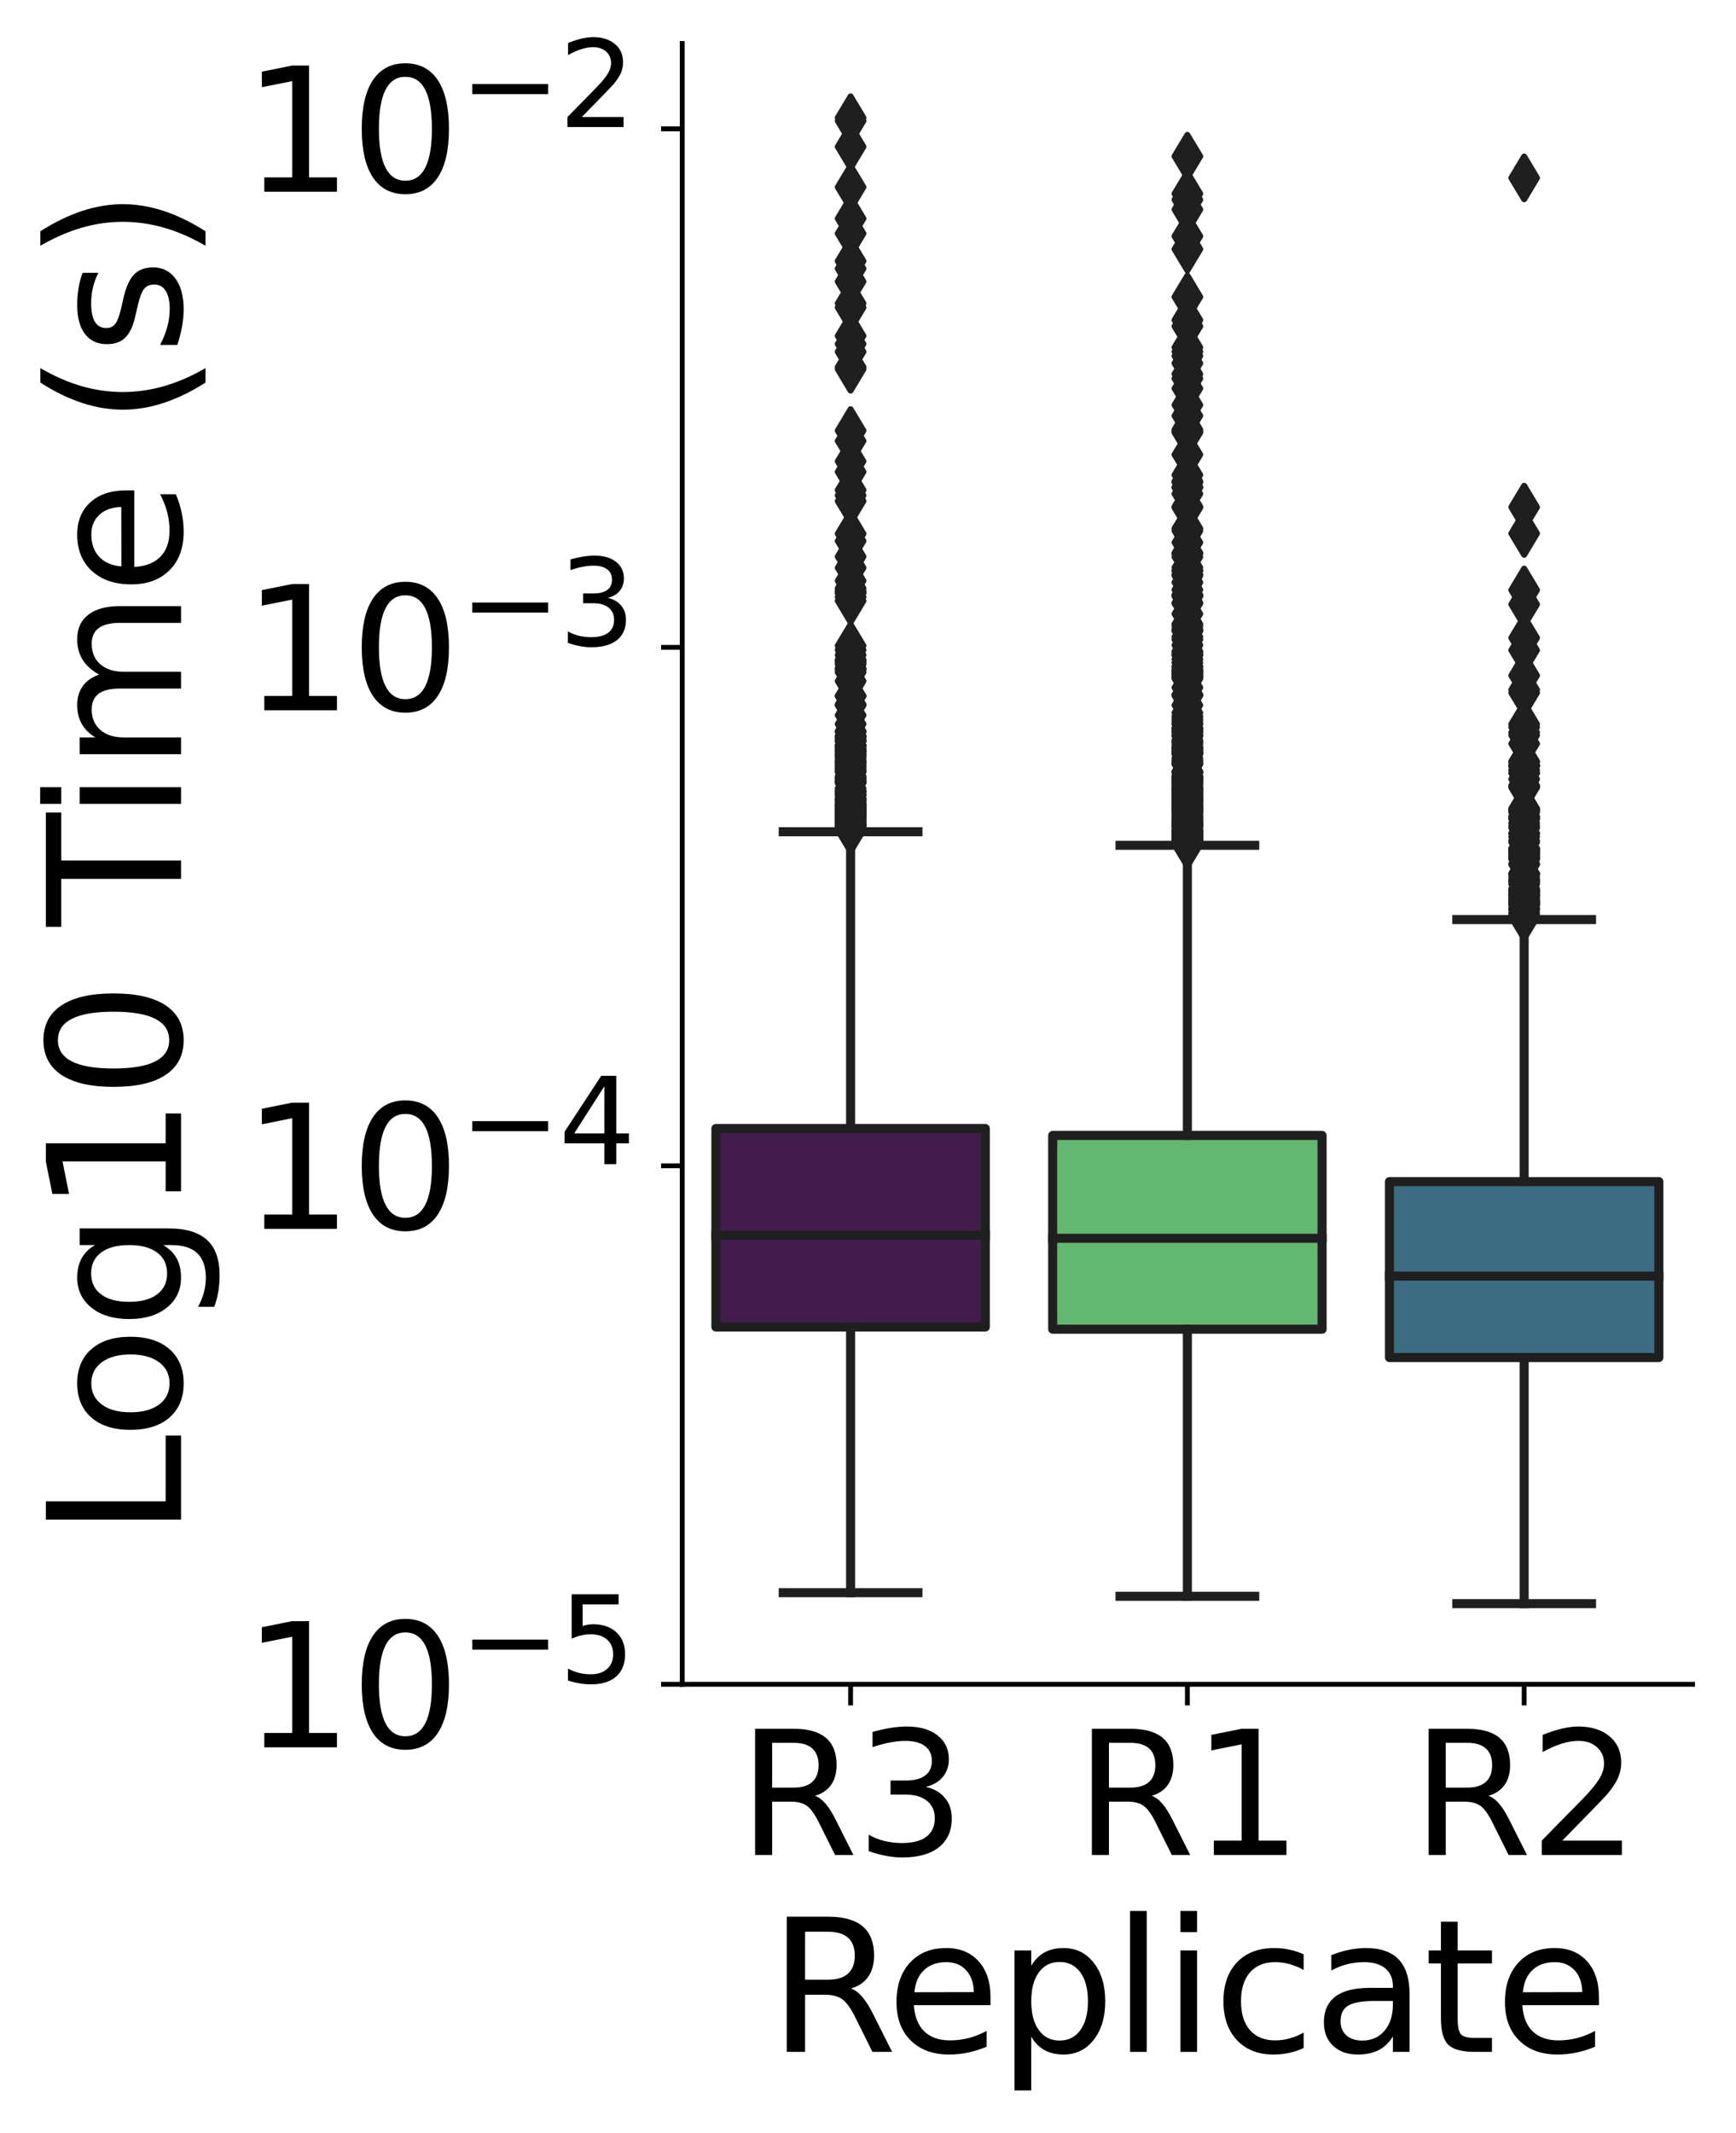 <?xml version="1.0" encoding="utf-8" standalone="no"?>
<!DOCTYPE svg PUBLIC "-//W3C//DTD SVG 1.1//EN"
  "http://www.w3.org/Graphics/SVG/1.1/DTD/svg11.dtd">
<svg xmlns:xlink="http://www.w3.org/1999/xlink" width="287.634pt" height="353.333pt" viewBox="0 0 287.634 353.333" xmlns="http://www.w3.org/2000/svg" version="1.1">
 <defs>
  <style type="text/css">*{stroke-linejoin: round; stroke-linecap: butt}</style>
 </defs>
 <g id="figure_1">
  <g id="patch_1">
   <path d="M 0 353.333 
L 287.634 353.333 
L 287.634 0 
L 0 0 
z
" style="fill: #ffffff"/>
  </g>
  <g id="axes_1">
   <g id="patch_2">
    <path d="M 113.034 279 
L 280.434 279 
L 280.434 7.2 
L 113.034 7.2 
z
" style="fill: #ffffff"/>
   </g>
   <g id="patch_3">
    <path d="M 118.614 219.816 
L 163.254 219.816 
L 163.254 186.935 
L 118.614 186.935 
L 118.614 219.816 
z
" clip-path="url(#p98e6bdde2f)" style="fill: #421d4c; stroke: #1f1f1f; stroke-width: 1.5; stroke-linejoin: miter"/>
   </g>
   <g id="patch_4">
    <path d="M 174.414 220.182 
L 219.054 220.182 
L 219.054 188.083 
L 174.414 188.083 
L 174.414 220.182 
z
" clip-path="url(#p98e6bdde2f)" style="fill: #64b770; stroke: #1f1f1f; stroke-width: 1.5; stroke-linejoin: miter"/>
   </g>
   <g id="patch_5">
    <path d="M 230.214 224.875 
L 274.854 224.875 
L 274.854 195.732 
L 230.214 195.732 
L 230.214 224.875 
z
" clip-path="url(#p98e6bdde2f)" style="fill: #3c6c81; stroke: #1f1f1f; stroke-width: 1.5; stroke-linejoin: miter"/>
   </g>
   <g id="matplotlib.axis_1">
    <g id="xtick_1">
     <g id="line2d_1">
      <defs>
       <path id="mf64b6bd840" d="M 0 0 
L 0 3.5 
" style="stroke: #000000; stroke-width: 0.8"/>
      </defs>
      <g>
       <use xlink:href="#mf64b6bd840" x="140.934" y="279" style="stroke: #000000; stroke-width: 0.8"/>
      </g>
     </g>
     <g id="text_1">
      <!-- R3 -->
      <g transform="translate(122.299 307.276)scale(0.28 -0.28)">
       <defs>
        <path id="DejaVuSans-52" d="M 2841 2188 
Q 3044 2119 3236 1894 
Q 3428 1669 3622 1275 
L 4263 0 
L 3584 0 
L 2988 1197 
Q 2756 1666 2539 1819 
Q 2322 1972 1947 1972 
L 1259 1972 
L 1259 0 
L 628 0 
L 628 4666 
L 2053 4666 
Q 2853 4666 3247 4331 
Q 3641 3997 3641 3322 
Q 3641 2881 3436 2590 
Q 3231 2300 2841 2188 
z
M 1259 4147 
L 1259 2491 
L 2053 2491 
Q 2509 2491 2742 2702 
Q 2975 2913 2975 3322 
Q 2975 3731 2742 3939 
Q 2509 4147 2053 4147 
L 1259 4147 
z
" transform="scale(0.016)"/>
        <path id="DejaVuSans-33" d="M 2597 2516 
Q 3050 2419 3304 2112 
Q 3559 1806 3559 1356 
Q 3559 666 3084 287 
Q 2609 -91 1734 -91 
Q 1441 -91 1130 -33 
Q 819 25 488 141 
L 488 750 
Q 750 597 1062 519 
Q 1375 441 1716 441 
Q 2309 441 2620 675 
Q 2931 909 2931 1356 
Q 2931 1769 2642 2001 
Q 2353 2234 1838 2234 
L 1294 2234 
L 1294 2753 
L 1863 2753 
Q 2328 2753 2575 2939 
Q 2822 3125 2822 3475 
Q 2822 3834 2567 4026 
Q 2313 4219 1838 4219 
Q 1578 4219 1281 4162 
Q 984 4106 628 3988 
L 628 4550 
Q 988 4650 1302 4700 
Q 1616 4750 1894 4750 
Q 2613 4750 3031 4423 
Q 3450 4097 3450 3541 
Q 3450 3153 3228 2886 
Q 3006 2619 2597 2516 
z
" transform="scale(0.016)"/>
       </defs>
       <use xlink:href="#DejaVuSans-52"/>
       <use xlink:href="#DejaVuSans-33" x="69.482"/>
      </g>
     </g>
    </g>
    <g id="xtick_2">
     <g id="line2d_2">
      <g>
       <use xlink:href="#mf64b6bd840" x="196.734" y="279" style="stroke: #000000; stroke-width: 0.8"/>
      </g>
     </g>
     <g id="text_2">
      <!-- R1 -->
      <g transform="translate(178.099 307.276)scale(0.28 -0.28)">
       <defs>
        <path id="DejaVuSans-31" d="M 794 531 
L 1825 531 
L 1825 4091 
L 703 3866 
L 703 4441 
L 1819 4666 
L 2450 4666 
L 2450 531 
L 3481 531 
L 3481 0 
L 794 0 
L 794 531 
z
" transform="scale(0.016)"/>
       </defs>
       <use xlink:href="#DejaVuSans-52"/>
       <use xlink:href="#DejaVuSans-31" x="69.482"/>
      </g>
     </g>
    </g>
    <g id="xtick_3">
     <g id="line2d_3">
      <g>
       <use xlink:href="#mf64b6bd840" x="252.534" y="279" style="stroke: #000000; stroke-width: 0.8"/>
      </g>
     </g>
     <g id="text_3">
      <!-- R2 -->
      <g transform="translate(233.899 307.276)scale(0.28 -0.28)">
       <defs>
        <path id="DejaVuSans-32" d="M 1228 531 
L 3431 531 
L 3431 0 
L 469 0 
L 469 531 
Q 828 903 1448 1529 
Q 2069 2156 2228 2338 
Q 2531 2678 2651 2914 
Q 2772 3150 2772 3378 
Q 2772 3750 2511 3984 
Q 2250 4219 1831 4219 
Q 1534 4219 1204 4116 
Q 875 4013 500 3803 
L 500 4441 
Q 881 4594 1212 4672 
Q 1544 4750 1819 4750 
Q 2544 4750 2975 4387 
Q 3406 4025 3406 3419 
Q 3406 3131 3298 2873 
Q 3191 2616 2906 2266 
Q 2828 2175 2409 1742 
Q 1991 1309 1228 531 
z
" transform="scale(0.016)"/>
       </defs>
       <use xlink:href="#DejaVuSans-52"/>
       <use xlink:href="#DejaVuSans-32" x="69.482"/>
      </g>
     </g>
    </g>
    <g id="text_4">
     <!-- Replicate -->
     <g transform="translate(127.35 339.894)scale(0.3 -0.3)">
      <defs>
       <path id="DejaVuSans-65" d="M 3597 1894 
L 3597 1613 
L 953 1613 
Q 991 1019 1311 708 
Q 1631 397 2203 397 
Q 2534 397 2845 478 
Q 3156 559 3463 722 
L 3463 178 
Q 3153 47 2828 -22 
Q 2503 -91 2169 -91 
Q 1331 -91 842 396 
Q 353 884 353 1716 
Q 353 2575 817 3079 
Q 1281 3584 2069 3584 
Q 2775 3584 3186 3129 
Q 3597 2675 3597 1894 
z
M 3022 2063 
Q 3016 2534 2758 2815 
Q 2500 3097 2075 3097 
Q 1594 3097 1305 2825 
Q 1016 2553 972 2059 
L 3022 2063 
z
" transform="scale(0.016)"/>
       <path id="DejaVuSans-70" d="M 1159 525 
L 1159 -1331 
L 581 -1331 
L 581 3500 
L 1159 3500 
L 1159 2969 
Q 1341 3281 1617 3432 
Q 1894 3584 2278 3584 
Q 2916 3584 3314 3078 
Q 3713 2572 3713 1747 
Q 3713 922 3314 415 
Q 2916 -91 2278 -91 
Q 1894 -91 1617 61 
Q 1341 213 1159 525 
z
M 3116 1747 
Q 3116 2381 2855 2742 
Q 2594 3103 2138 3103 
Q 1681 3103 1420 2742 
Q 1159 2381 1159 1747 
Q 1159 1113 1420 752 
Q 1681 391 2138 391 
Q 2594 391 2855 752 
Q 3116 1113 3116 1747 
z
" transform="scale(0.016)"/>
       <path id="DejaVuSans-6c" d="M 603 4863 
L 1178 4863 
L 1178 0 
L 603 0 
L 603 4863 
z
" transform="scale(0.016)"/>
       <path id="DejaVuSans-69" d="M 603 3500 
L 1178 3500 
L 1178 0 
L 603 0 
L 603 3500 
z
M 603 4863 
L 1178 4863 
L 1178 4134 
L 603 4134 
L 603 4863 
z
" transform="scale(0.016)"/>
       <path id="DejaVuSans-63" d="M 3122 3366 
L 3122 2828 
Q 2878 2963 2633 3030 
Q 2388 3097 2138 3097 
Q 1578 3097 1268 2742 
Q 959 2388 959 1747 
Q 959 1106 1268 751 
Q 1578 397 2138 397 
Q 2388 397 2633 464 
Q 2878 531 3122 666 
L 3122 134 
Q 2881 22 2623 -34 
Q 2366 -91 2075 -91 
Q 1284 -91 818 406 
Q 353 903 353 1747 
Q 353 2603 823 3093 
Q 1294 3584 2113 3584 
Q 2378 3584 2631 3529 
Q 2884 3475 3122 3366 
z
" transform="scale(0.016)"/>
       <path id="DejaVuSans-61" d="M 2194 1759 
Q 1497 1759 1228 1600 
Q 959 1441 959 1056 
Q 959 750 1161 570 
Q 1363 391 1709 391 
Q 2188 391 2477 730 
Q 2766 1069 2766 1631 
L 2766 1759 
L 2194 1759 
z
M 3341 1997 
L 3341 0 
L 2766 0 
L 2766 531 
Q 2569 213 2275 61 
Q 1981 -91 1556 -91 
Q 1019 -91 701 211 
Q 384 513 384 1019 
Q 384 1609 779 1909 
Q 1175 2209 1959 2209 
L 2766 2209 
L 2766 2266 
Q 2766 2663 2505 2880 
Q 2244 3097 1772 3097 
Q 1472 3097 1187 3025 
Q 903 2953 641 2809 
L 641 3341 
Q 956 3463 1253 3523 
Q 1550 3584 1831 3584 
Q 2591 3584 2966 3190 
Q 3341 2797 3341 1997 
z
" transform="scale(0.016)"/>
       <path id="DejaVuSans-74" d="M 1172 4494 
L 1172 3500 
L 2356 3500 
L 2356 3053 
L 1172 3053 
L 1172 1153 
Q 1172 725 1289 603 
Q 1406 481 1766 481 
L 2356 481 
L 2356 0 
L 1766 0 
Q 1100 0 847 248 
Q 594 497 594 1153 
L 594 3053 
L 172 3053 
L 172 3500 
L 594 3500 
L 594 4494 
L 1172 4494 
z
" transform="scale(0.016)"/>
      </defs>
      <use xlink:href="#DejaVuSans-52"/>
      <use xlink:href="#DejaVuSans-65" x="64.982"/>
      <use xlink:href="#DejaVuSans-70" x="126.506"/>
      <use xlink:href="#DejaVuSans-6c" x="189.982"/>
      <use xlink:href="#DejaVuSans-69" x="217.766"/>
      <use xlink:href="#DejaVuSans-63" x="245.549"/>
      <use xlink:href="#DejaVuSans-61" x="300.529"/>
      <use xlink:href="#DejaVuSans-74" x="361.809"/>
      <use xlink:href="#DejaVuSans-65" x="401.018"/>
     </g>
    </g>
   </g>
   <g id="matplotlib.axis_2">
    <g id="ytick_1">
     <g id="line2d_4">
      <defs>
       <path id="m11f47eecb5" d="M 0 0 
L -3.5 0 
" style="stroke: #000000; stroke-width: 0.8"/>
      </defs>
      <g>
       <use xlink:href="#m11f47eecb5" x="113.034" y="279" style="stroke: #000000; stroke-width: 0.8"/>
      </g>
     </g>
     <g id="text_5">
      <!-- $10^{-5}$ -->
      <g transform="translate(40.234 289.638)scale(0.28 -0.28)">
       <defs>
        <path id="DejaVuSans-30" d="M 2034 4250 
Q 1547 4250 1301 3770 
Q 1056 3291 1056 2328 
Q 1056 1369 1301 889 
Q 1547 409 2034 409 
Q 2525 409 2770 889 
Q 3016 1369 3016 2328 
Q 3016 3291 2770 3770 
Q 2525 4250 2034 4250 
z
M 2034 4750 
Q 2819 4750 3233 4129 
Q 3647 3509 3647 2328 
Q 3647 1150 3233 529 
Q 2819 -91 2034 -91 
Q 1250 -91 836 529 
Q 422 1150 422 2328 
Q 422 3509 836 4129 
Q 1250 4750 2034 4750 
z
" transform="scale(0.016)"/>
        <path id="DejaVuSans-2212" d="M 678 2272 
L 4684 2272 
L 4684 1741 
L 678 1741 
L 678 2272 
z
" transform="scale(0.016)"/>
        <path id="DejaVuSans-35" d="M 691 4666 
L 3169 4666 
L 3169 4134 
L 1269 4134 
L 1269 2991 
Q 1406 3038 1543 3061 
Q 1681 3084 1819 3084 
Q 2600 3084 3056 2656 
Q 3513 2228 3513 1497 
Q 3513 744 3044 326 
Q 2575 -91 1722 -91 
Q 1428 -91 1123 -41 
Q 819 9 494 109 
L 494 744 
Q 775 591 1075 516 
Q 1375 441 1709 441 
Q 2250 441 2565 725 
Q 2881 1009 2881 1497 
Q 2881 1984 2565 2268 
Q 2250 2553 1709 2553 
Q 1456 2553 1204 2497 
Q 953 2441 691 2322 
L 691 4666 
z
" transform="scale(0.016)"/>
       </defs>
       <use xlink:href="#DejaVuSans-31" transform="translate(0 0.684)"/>
       <use xlink:href="#DejaVuSans-30" transform="translate(63.623 0.684)"/>
       <use xlink:href="#DejaVuSans-2212" transform="translate(128.203 38.966)scale(0.7)"/>
       <use xlink:href="#DejaVuSans-35" transform="translate(186.855 38.966)scale(0.7)"/>
      </g>
     </g>
    </g>
    <g id="ytick_2">
     <g id="line2d_5">
      <g>
       <use xlink:href="#m11f47eecb5" x="113.034" y="193.114" style="stroke: #000000; stroke-width: 0.8"/>
      </g>
     </g>
     <g id="text_6">
      <!-- $10^{-4}$ -->
      <g transform="translate(40.234 203.752)scale(0.28 -0.28)">
       <defs>
        <path id="DejaVuSans-34" d="M 2419 4116 
L 825 1625 
L 2419 1625 
L 2419 4116 
z
M 2253 4666 
L 3047 4666 
L 3047 1625 
L 3713 1625 
L 3713 1100 
L 3047 1100 
L 3047 0 
L 2419 0 
L 2419 1100 
L 313 1100 
L 313 1709 
L 2253 4666 
z
" transform="scale(0.016)"/>
       </defs>
       <use xlink:href="#DejaVuSans-31" transform="translate(0 0.684)"/>
       <use xlink:href="#DejaVuSans-30" transform="translate(63.623 0.684)"/>
       <use xlink:href="#DejaVuSans-2212" transform="translate(128.203 38.966)scale(0.7)"/>
       <use xlink:href="#DejaVuSans-34" transform="translate(186.855 38.966)scale(0.7)"/>
      </g>
     </g>
    </g>
    <g id="ytick_3">
     <g id="line2d_6">
      <g>
       <use xlink:href="#m11f47eecb5" x="113.034" y="107.228" style="stroke: #000000; stroke-width: 0.8"/>
      </g>
     </g>
     <g id="text_7">
      <!-- $10^{-3}$ -->
      <g transform="translate(40.234 117.866)scale(0.28 -0.28)">
       <use xlink:href="#DejaVuSans-31" transform="translate(0 0.766)"/>
       <use xlink:href="#DejaVuSans-30" transform="translate(63.623 0.766)"/>
       <use xlink:href="#DejaVuSans-2212" transform="translate(128.203 39.047)scale(0.7)"/>
       <use xlink:href="#DejaVuSans-33" transform="translate(186.855 39.047)scale(0.7)"/>
      </g>
     </g>
    </g>
    <g id="ytick_4">
     <g id="line2d_7">
      <g>
       <use xlink:href="#m11f47eecb5" x="113.034" y="21.342" style="stroke: #000000; stroke-width: 0.8"/>
      </g>
     </g>
     <g id="text_8">
      <!-- $10^{-2}$ -->
      <g transform="translate(40.234 31.98)scale(0.28 -0.28)">
       <use xlink:href="#DejaVuSans-31" transform="translate(0 0.766)"/>
       <use xlink:href="#DejaVuSans-30" transform="translate(63.623 0.766)"/>
       <use xlink:href="#DejaVuSans-2212" transform="translate(128.203 39.047)scale(0.7)"/>
       <use xlink:href="#DejaVuSans-32" transform="translate(186.855 39.047)scale(0.7)"/>
      </g>
     </g>
    </g>
    <g id="text_9">
     <!-- Log10 Time (s) -->
     <g transform="translate(29.995 254.738)rotate(-90)scale(0.3 -0.3)">
      <defs>
       <path id="DejaVuSans-4c" d="M 628 4666 
L 1259 4666 
L 1259 531 
L 3531 531 
L 3531 0 
L 628 0 
L 628 4666 
z
" transform="scale(0.016)"/>
       <path id="DejaVuSans-6f" d="M 1959 3097 
Q 1497 3097 1228 2736 
Q 959 2375 959 1747 
Q 959 1119 1226 758 
Q 1494 397 1959 397 
Q 2419 397 2687 759 
Q 2956 1122 2956 1747 
Q 2956 2369 2687 2733 
Q 2419 3097 1959 3097 
z
M 1959 3584 
Q 2709 3584 3137 3096 
Q 3566 2609 3566 1747 
Q 3566 888 3137 398 
Q 2709 -91 1959 -91 
Q 1206 -91 779 398 
Q 353 888 353 1747 
Q 353 2609 779 3096 
Q 1206 3584 1959 3584 
z
" transform="scale(0.016)"/>
       <path id="DejaVuSans-67" d="M 2906 1791 
Q 2906 2416 2648 2759 
Q 2391 3103 1925 3103 
Q 1463 3103 1205 2759 
Q 947 2416 947 1791 
Q 947 1169 1205 825 
Q 1463 481 1925 481 
Q 2391 481 2648 825 
Q 2906 1169 2906 1791 
z
M 3481 434 
Q 3481 -459 3084 -895 
Q 2688 -1331 1869 -1331 
Q 1566 -1331 1297 -1286 
Q 1028 -1241 775 -1147 
L 775 -588 
Q 1028 -725 1275 -790 
Q 1522 -856 1778 -856 
Q 2344 -856 2625 -561 
Q 2906 -266 2906 331 
L 2906 616 
Q 2728 306 2450 153 
Q 2172 0 1784 0 
Q 1141 0 747 490 
Q 353 981 353 1791 
Q 353 2603 747 3093 
Q 1141 3584 1784 3584 
Q 2172 3584 2450 3431 
Q 2728 3278 2906 2969 
L 2906 3500 
L 3481 3500 
L 3481 434 
z
" transform="scale(0.016)"/>
       <path id="DejaVuSans-20" transform="scale(0.016)"/>
       <path id="DejaVuSans-54" d="M -19 4666 
L 3928 4666 
L 3928 4134 
L 2272 4134 
L 2272 0 
L 1638 0 
L 1638 4134 
L -19 4134 
L -19 4666 
z
" transform="scale(0.016)"/>
       <path id="DejaVuSans-6d" d="M 3328 2828 
Q 3544 3216 3844 3400 
Q 4144 3584 4550 3584 
Q 5097 3584 5394 3201 
Q 5691 2819 5691 2113 
L 5691 0 
L 5113 0 
L 5113 2094 
Q 5113 2597 4934 2840 
Q 4756 3084 4391 3084 
Q 3944 3084 3684 2787 
Q 3425 2491 3425 1978 
L 3425 0 
L 2847 0 
L 2847 2094 
Q 2847 2600 2669 2842 
Q 2491 3084 2119 3084 
Q 1678 3084 1418 2786 
Q 1159 2488 1159 1978 
L 1159 0 
L 581 0 
L 581 3500 
L 1159 3500 
L 1159 2956 
Q 1356 3278 1631 3431 
Q 1906 3584 2284 3584 
Q 2666 3584 2933 3390 
Q 3200 3197 3328 2828 
z
" transform="scale(0.016)"/>
       <path id="DejaVuSans-28" d="M 1984 4856 
Q 1566 4138 1362 3434 
Q 1159 2731 1159 2009 
Q 1159 1288 1364 580 
Q 1569 -128 1984 -844 
L 1484 -844 
Q 1016 -109 783 600 
Q 550 1309 550 2009 
Q 550 2706 781 3412 
Q 1013 4119 1484 4856 
L 1984 4856 
z
" transform="scale(0.016)"/>
       <path id="DejaVuSans-73" d="M 2834 3397 
L 2834 2853 
Q 2591 2978 2328 3040 
Q 2066 3103 1784 3103 
Q 1356 3103 1142 2972 
Q 928 2841 928 2578 
Q 928 2378 1081 2264 
Q 1234 2150 1697 2047 
L 1894 2003 
Q 2506 1872 2764 1633 
Q 3022 1394 3022 966 
Q 3022 478 2636 193 
Q 2250 -91 1575 -91 
Q 1294 -91 989 -36 
Q 684 19 347 128 
L 347 722 
Q 666 556 975 473 
Q 1284 391 1588 391 
Q 1994 391 2212 530 
Q 2431 669 2431 922 
Q 2431 1156 2273 1281 
Q 2116 1406 1581 1522 
L 1381 1569 
Q 847 1681 609 1914 
Q 372 2147 372 2553 
Q 372 3047 722 3315 
Q 1072 3584 1716 3584 
Q 2034 3584 2315 3537 
Q 2597 3491 2834 3397 
z
" transform="scale(0.016)"/>
       <path id="DejaVuSans-29" d="M 513 4856 
L 1013 4856 
Q 1481 4119 1714 3412 
Q 1947 2706 1947 2009 
Q 1947 1309 1714 600 
Q 1481 -109 1013 -844 
L 513 -844 
Q 928 -128 1133 580 
Q 1338 1288 1338 2009 
Q 1338 2731 1133 3434 
Q 928 4138 513 4856 
z
" transform="scale(0.016)"/>
      </defs>
      <use xlink:href="#DejaVuSans-4c"/>
      <use xlink:href="#DejaVuSans-6f" x="53.963"/>
      <use xlink:href="#DejaVuSans-67" x="115.145"/>
      <use xlink:href="#DejaVuSans-31" x="178.621"/>
      <use xlink:href="#DejaVuSans-30" x="242.244"/>
      <use xlink:href="#DejaVuSans-20" x="305.867"/>
      <use xlink:href="#DejaVuSans-54" x="337.654"/>
      <use xlink:href="#DejaVuSans-69" x="395.613"/>
      <use xlink:href="#DejaVuSans-6d" x="423.396"/>
      <use xlink:href="#DejaVuSans-65" x="520.809"/>
      <use xlink:href="#DejaVuSans-20" x="582.332"/>
      <use xlink:href="#DejaVuSans-28" x="614.119"/>
      <use xlink:href="#DejaVuSans-73" x="653.133"/>
      <use xlink:href="#DejaVuSans-29" x="705.232"/>
     </g>
    </g>
   </g>
   <g id="line2d_8">
    <path d="M 140.934 219.816 
L 140.934 263.826 
" clip-path="url(#p98e6bdde2f)" style="fill: none; stroke: #1f1f1f; stroke-width: 1.5; stroke-linecap: square"/>
   </g>
   <g id="line2d_9">
    <path d="M 140.934 186.935 
L 140.934 137.78 
" clip-path="url(#p98e6bdde2f)" style="fill: none; stroke: #1f1f1f; stroke-width: 1.5; stroke-linecap: square"/>
   </g>
   <g id="line2d_10">
    <path d="M 129.774 263.826 
L 152.094 263.826 
" clip-path="url(#p98e6bdde2f)" style="fill: none; stroke: #1f1f1f; stroke-width: 1.5; stroke-linecap: square"/>
   </g>
   <g id="line2d_11">
    <path d="M 129.774 137.78 
L 152.094 137.78 
" clip-path="url(#p98e6bdde2f)" style="fill: none; stroke: #1f1f1f; stroke-width: 1.5; stroke-linecap: square"/>
   </g>
   <g id="line2d_12">
    <defs>
     <path id="md060fa2fb6" d="M -0 3.536 
L 2.121 0 
L -0 -3.536 
L -2.121 -0 
z
" style="stroke: #1f1f1f; stroke-linejoin: miter"/>
    </defs>
    <g clip-path="url(#p98e6bdde2f)">
     <use xlink:href="#md060fa2fb6" x="140.934" y="43.248" style="fill: #1f1f1f; stroke: #1f1f1f; stroke-linejoin: miter"/>
     <use xlink:href="#md060fa2fb6" x="140.934" y="119.94" style="fill: #1f1f1f; stroke: #1f1f1f; stroke-linejoin: miter"/>
     <use xlink:href="#md060fa2fb6" x="140.934" y="56.982" style="fill: #1f1f1f; stroke: #1f1f1f; stroke-linejoin: miter"/>
     <use xlink:href="#md060fa2fb6" x="140.934" y="71.332" style="fill: #1f1f1f; stroke: #1f1f1f; stroke-linejoin: miter"/>
     <use xlink:href="#md060fa2fb6" x="140.934" y="44.499" style="fill: #1f1f1f; stroke: #1f1f1f; stroke-linejoin: miter"/>
     <use xlink:href="#md060fa2fb6" x="140.934" y="50.936" style="fill: #1f1f1f; stroke: #1f1f1f; stroke-linejoin: miter"/>
     <use xlink:href="#md060fa2fb6" x="140.934" y="88.407" style="fill: #1f1f1f; stroke: #1f1f1f; stroke-linejoin: miter"/>
     <use xlink:href="#md060fa2fb6" x="140.934" y="89.613" style="fill: #1f1f1f; stroke: #1f1f1f; stroke-linejoin: miter"/>
     <use xlink:href="#md060fa2fb6" x="140.934" y="60.804" style="fill: #1f1f1f; stroke: #1f1f1f; stroke-linejoin: miter"/>
     <use xlink:href="#md060fa2fb6" x="140.934" y="134.095" style="fill: #1f1f1f; stroke: #1f1f1f; stroke-linejoin: miter"/>
     <use xlink:href="#md060fa2fb6" x="140.934" y="83.013" style="fill: #1f1f1f; stroke: #1f1f1f; stroke-linejoin: miter"/>
     <use xlink:href="#md060fa2fb6" x="140.934" y="50.258" style="fill: #1f1f1f; stroke: #1f1f1f; stroke-linejoin: miter"/>
     <use xlink:href="#md060fa2fb6" x="140.934" y="36.199" style="fill: #1f1f1f; stroke: #1f1f1f; stroke-linejoin: miter"/>
     <use xlink:href="#md060fa2fb6" x="140.934" y="97.446" style="fill: #1f1f1f; stroke: #1f1f1f; stroke-linejoin: miter"/>
     <use xlink:href="#md060fa2fb6" x="140.934" y="46.639" style="fill: #1f1f1f; stroke: #1f1f1f; stroke-linejoin: miter"/>
     <use xlink:href="#md060fa2fb6" x="140.934" y="24.301" style="fill: #1f1f1f; stroke: #1f1f1f; stroke-linejoin: miter"/>
     <use xlink:href="#md060fa2fb6" x="140.934" y="137.518" style="fill: #1f1f1f; stroke: #1f1f1f; stroke-linejoin: miter"/>
     <use xlink:href="#md060fa2fb6" x="140.934" y="128.82" style="fill: #1f1f1f; stroke: #1f1f1f; stroke-linejoin: miter"/>
     <use xlink:href="#md060fa2fb6" x="140.934" y="76.416" style="fill: #1f1f1f; stroke: #1f1f1f; stroke-linejoin: miter"/>
     <use xlink:href="#md060fa2fb6" x="140.934" y="127.069" style="fill: #1f1f1f; stroke: #1f1f1f; stroke-linejoin: miter"/>
     <use xlink:href="#md060fa2fb6" x="140.934" y="134.278" style="fill: #1f1f1f; stroke: #1f1f1f; stroke-linejoin: miter"/>
     <use xlink:href="#md060fa2fb6" x="140.934" y="134.591" style="fill: #1f1f1f; stroke: #1f1f1f; stroke-linejoin: miter"/>
     <use xlink:href="#md060fa2fb6" x="140.934" y="135.095" style="fill: #1f1f1f; stroke: #1f1f1f; stroke-linejoin: miter"/>
     <use xlink:href="#md060fa2fb6" x="140.934" y="133.389" style="fill: #1f1f1f; stroke: #1f1f1f; stroke-linejoin: miter"/>
     <use xlink:href="#md060fa2fb6" x="140.934" y="125.79" style="fill: #1f1f1f; stroke: #1f1f1f; stroke-linejoin: miter"/>
     <use xlink:href="#md060fa2fb6" x="140.934" y="133.424" style="fill: #1f1f1f; stroke: #1f1f1f; stroke-linejoin: miter"/>
     <use xlink:href="#md060fa2fb6" x="140.934" y="134.241" style="fill: #1f1f1f; stroke: #1f1f1f; stroke-linejoin: miter"/>
     <use xlink:href="#md060fa2fb6" x="140.934" y="134.777" style="fill: #1f1f1f; stroke: #1f1f1f; stroke-linejoin: miter"/>
     <use xlink:href="#md060fa2fb6" x="140.934" y="126.798" style="fill: #1f1f1f; stroke: #1f1f1f; stroke-linejoin: miter"/>
     <use xlink:href="#md060fa2fb6" x="140.934" y="123.478" style="fill: #1f1f1f; stroke: #1f1f1f; stroke-linejoin: miter"/>
     <use xlink:href="#md060fa2fb6" x="140.934" y="122.757" style="fill: #1f1f1f; stroke: #1f1f1f; stroke-linejoin: miter"/>
     <use xlink:href="#md060fa2fb6" x="140.934" y="129.203" style="fill: #1f1f1f; stroke: #1f1f1f; stroke-linejoin: miter"/>
     <use xlink:href="#md060fa2fb6" x="140.934" y="133.424" style="fill: #1f1f1f; stroke: #1f1f1f; stroke-linejoin: miter"/>
     <use xlink:href="#md060fa2fb6" x="140.934" y="111.365" style="fill: #1f1f1f; stroke: #1f1f1f; stroke-linejoin: miter"/>
     <use xlink:href="#md060fa2fb6" x="140.934" y="137.12" style="fill: #1f1f1f; stroke: #1f1f1f; stroke-linejoin: miter"/>
     <use xlink:href="#md060fa2fb6" x="140.934" y="129.509" style="fill: #1f1f1f; stroke: #1f1f1f; stroke-linejoin: miter"/>
     <use xlink:href="#md060fa2fb6" x="140.934" y="132.415" style="fill: #1f1f1f; stroke: #1f1f1f; stroke-linejoin: miter"/>
     <use xlink:href="#md060fa2fb6" x="140.934" y="129.655" style="fill: #1f1f1f; stroke: #1f1f1f; stroke-linejoin: miter"/>
     <use xlink:href="#md060fa2fb6" x="140.934" y="131.586" style="fill: #1f1f1f; stroke: #1f1f1f; stroke-linejoin: miter"/>
     <use xlink:href="#md060fa2fb6" x="140.934" y="30.999" style="fill: #1f1f1f; stroke: #1f1f1f; stroke-linejoin: miter"/>
     <use xlink:href="#md060fa2fb6" x="140.934" y="110.91" style="fill: #1f1f1f; stroke: #1f1f1f; stroke-linejoin: miter"/>
     <use xlink:href="#md060fa2fb6" x="140.934" y="20.017" style="fill: #1f1f1f; stroke: #1f1f1f; stroke-linejoin: miter"/>
     <use xlink:href="#md060fa2fb6" x="140.934" y="123.589" style="fill: #1f1f1f; stroke: #1f1f1f; stroke-linejoin: miter"/>
     <use xlink:href="#md060fa2fb6" x="140.934" y="61.159" style="fill: #1f1f1f; stroke: #1f1f1f; stroke-linejoin: miter"/>
     <use xlink:href="#md060fa2fb6" x="140.934" y="130.591" style="fill: #1f1f1f; stroke: #1f1f1f; stroke-linejoin: miter"/>
     <use xlink:href="#md060fa2fb6" x="140.934" y="110.715" style="fill: #1f1f1f; stroke: #1f1f1f; stroke-linejoin: miter"/>
     <use xlink:href="#md060fa2fb6" x="140.934" y="134.095" style="fill: #1f1f1f; stroke: #1f1f1f; stroke-linejoin: miter"/>
     <use xlink:href="#md060fa2fb6" x="140.934" y="122.009" style="fill: #1f1f1f; stroke: #1f1f1f; stroke-linejoin: miter"/>
     <use xlink:href="#md060fa2fb6" x="140.934" y="123.685" style="fill: #1f1f1f; stroke: #1f1f1f; stroke-linejoin: miter"/>
     <use xlink:href="#md060fa2fb6" x="140.934" y="136.588" style="fill: #1f1f1f; stroke: #1f1f1f; stroke-linejoin: miter"/>
     <use xlink:href="#md060fa2fb6" x="140.934" y="134.278" style="fill: #1f1f1f; stroke: #1f1f1f; stroke-linejoin: miter"/>
     <use xlink:href="#md060fa2fb6" x="140.934" y="133.586" style="fill: #1f1f1f; stroke: #1f1f1f; stroke-linejoin: miter"/>
     <use xlink:href="#md060fa2fb6" x="140.934" y="134.703" style="fill: #1f1f1f; stroke: #1f1f1f; stroke-linejoin: miter"/>
     <use xlink:href="#md060fa2fb6" x="140.934" y="126.216" style="fill: #1f1f1f; stroke: #1f1f1f; stroke-linejoin: miter"/>
     <use xlink:href="#md060fa2fb6" x="140.934" y="134.351" style="fill: #1f1f1f; stroke: #1f1f1f; stroke-linejoin: miter"/>
     <use xlink:href="#md060fa2fb6" x="140.934" y="124.794" style="fill: #1f1f1f; stroke: #1f1f1f; stroke-linejoin: miter"/>
     <use xlink:href="#md060fa2fb6" x="140.934" y="134.388" style="fill: #1f1f1f; stroke: #1f1f1f; stroke-linejoin: miter"/>
     <use xlink:href="#md060fa2fb6" x="140.934" y="96.201" style="fill: #1f1f1f; stroke: #1f1f1f; stroke-linejoin: miter"/>
     <use xlink:href="#md060fa2fb6" x="140.934" y="134.259" style="fill: #1f1f1f; stroke: #1f1f1f; stroke-linejoin: miter"/>
     <use xlink:href="#md060fa2fb6" x="140.934" y="116.673" style="fill: #1f1f1f; stroke: #1f1f1f; stroke-linejoin: miter"/>
     <use xlink:href="#md060fa2fb6" x="140.934" y="134.407" style="fill: #1f1f1f; stroke: #1f1f1f; stroke-linejoin: miter"/>
     <use xlink:href="#md060fa2fb6" x="140.934" y="134.37" style="fill: #1f1f1f; stroke: #1f1f1f; stroke-linejoin: miter"/>
     <use xlink:href="#md060fa2fb6" x="140.934" y="124.369" style="fill: #1f1f1f; stroke: #1f1f1f; stroke-linejoin: miter"/>
     <use xlink:href="#md060fa2fb6" x="140.934" y="110.803" style="fill: #1f1f1f; stroke: #1f1f1f; stroke-linejoin: miter"/>
     <use xlink:href="#md060fa2fb6" x="140.934" y="135.302" style="fill: #1f1f1f; stroke: #1f1f1f; stroke-linejoin: miter"/>
     <use xlink:href="#md060fa2fb6" x="140.934" y="126.588" style="fill: #1f1f1f; stroke: #1f1f1f; stroke-linejoin: miter"/>
     <use xlink:href="#md060fa2fb6" x="140.934" y="133.677" style="fill: #1f1f1f; stroke: #1f1f1f; stroke-linejoin: miter"/>
     <use xlink:href="#md060fa2fb6" x="140.934" y="122.381" style="fill: #1f1f1f; stroke: #1f1f1f; stroke-linejoin: miter"/>
     <use xlink:href="#md060fa2fb6" x="140.934" y="137.318" style="fill: #1f1f1f; stroke: #1f1f1f; stroke-linejoin: miter"/>
     <use xlink:href="#md060fa2fb6" x="140.934" y="98.108" style="fill: #1f1f1f; stroke: #1f1f1f; stroke-linejoin: miter"/>
     <use xlink:href="#md060fa2fb6" x="140.934" y="135.605" style="fill: #1f1f1f; stroke: #1f1f1f; stroke-linejoin: miter"/>
     <use xlink:href="#md060fa2fb6" x="140.934" y="132.52" style="fill: #1f1f1f; stroke: #1f1f1f; stroke-linejoin: miter"/>
     <use xlink:href="#md060fa2fb6" x="140.934" y="19.507" style="fill: #1f1f1f; stroke: #1f1f1f; stroke-linejoin: miter"/>
     <use xlink:href="#md060fa2fb6" x="140.934" y="122.703" style="fill: #1f1f1f; stroke: #1f1f1f; stroke-linejoin: miter"/>
     <use xlink:href="#md060fa2fb6" x="140.934" y="134.777" style="fill: #1f1f1f; stroke: #1f1f1f; stroke-linejoin: miter"/>
     <use xlink:href="#md060fa2fb6" x="140.934" y="134.647" style="fill: #1f1f1f; stroke: #1f1f1f; stroke-linejoin: miter"/>
     <use xlink:href="#md060fa2fb6" x="140.934" y="125.137" style="fill: #1f1f1f; stroke: #1f1f1f; stroke-linejoin: miter"/>
     <use xlink:href="#md060fa2fb6" x="140.934" y="122.049" style="fill: #1f1f1f; stroke: #1f1f1f; stroke-linejoin: miter"/>
     <use xlink:href="#md060fa2fb6" x="140.934" y="136.53" style="fill: #1f1f1f; stroke: #1f1f1f; stroke-linejoin: miter"/>
     <use xlink:href="#md060fa2fb6" x="140.934" y="121.89" style="fill: #1f1f1f; stroke: #1f1f1f; stroke-linejoin: miter"/>
     <use xlink:href="#md060fa2fb6" x="140.934" y="135.02" style="fill: #1f1f1f; stroke: #1f1f1f; stroke-linejoin: miter"/>
     <use xlink:href="#md060fa2fb6" x="140.934" y="136.686" style="fill: #1f1f1f; stroke: #1f1f1f; stroke-linejoin: miter"/>
     <use xlink:href="#md060fa2fb6" x="140.934" y="124.397" style="fill: #1f1f1f; stroke: #1f1f1f; stroke-linejoin: miter"/>
     <use xlink:href="#md060fa2fb6" x="140.934" y="110.047" style="fill: #1f1f1f; stroke: #1f1f1f; stroke-linejoin: miter"/>
     <use xlink:href="#md060fa2fb6" x="140.934" y="109.438" style="fill: #1f1f1f; stroke: #1f1f1f; stroke-linejoin: miter"/>
     <use xlink:href="#md060fa2fb6" x="140.934" y="134.131" style="fill: #1f1f1f; stroke: #1f1f1f; stroke-linejoin: miter"/>
     <use xlink:href="#md060fa2fb6" x="140.934" y="123.437" style="fill: #1f1f1f; stroke: #1f1f1f; stroke-linejoin: miter"/>
     <use xlink:href="#md060fa2fb6" x="140.934" y="133.84" style="fill: #1f1f1f; stroke: #1f1f1f; stroke-linejoin: miter"/>
     <use xlink:href="#md060fa2fb6" x="140.934" y="116.846" style="fill: #1f1f1f; stroke: #1f1f1f; stroke-linejoin: miter"/>
     <use xlink:href="#md060fa2fb6" x="140.934" y="136.706" style="fill: #1f1f1f; stroke: #1f1f1f; stroke-linejoin: miter"/>
     <use xlink:href="#md060fa2fb6" x="140.934" y="127.618" style="fill: #1f1f1f; stroke: #1f1f1f; stroke-linejoin: miter"/>
     <use xlink:href="#md060fa2fb6" x="140.934" y="124.186" style="fill: #1f1f1f; stroke: #1f1f1f; stroke-linejoin: miter"/>
     <use xlink:href="#md060fa2fb6" x="140.934" y="135.358" style="fill: #1f1f1f; stroke: #1f1f1f; stroke-linejoin: miter"/>
     <use xlink:href="#md060fa2fb6" x="140.934" y="112.824" style="fill: #1f1f1f; stroke: #1f1f1f; stroke-linejoin: miter"/>
     <use xlink:href="#md060fa2fb6" x="140.934" y="99.528" style="fill: #1f1f1f; stroke: #1f1f1f; stroke-linejoin: miter"/>
     <use xlink:href="#md060fa2fb6" x="140.934" y="126.261" style="fill: #1f1f1f; stroke: #1f1f1f; stroke-linejoin: miter"/>
     <use xlink:href="#md060fa2fb6" x="140.934" y="134.573" style="fill: #1f1f1f; stroke: #1f1f1f; stroke-linejoin: miter"/>
     <use xlink:href="#md060fa2fb6" x="140.934" y="38.686" style="fill: #1f1f1f; stroke: #1f1f1f; stroke-linejoin: miter"/>
     <use xlink:href="#md060fa2fb6" x="140.934" y="131.043" style="fill: #1f1f1f; stroke: #1f1f1f; stroke-linejoin: miter"/>
     <use xlink:href="#md060fa2fb6" x="140.934" y="136.549" style="fill: #1f1f1f; stroke: #1f1f1f; stroke-linejoin: miter"/>
     <use xlink:href="#md060fa2fb6" x="140.934" y="127.327" style="fill: #1f1f1f; stroke: #1f1f1f; stroke-linejoin: miter"/>
     <use xlink:href="#md060fa2fb6" x="140.934" y="108.515" style="fill: #1f1f1f; stroke: #1f1f1f; stroke-linejoin: miter"/>
     <use xlink:href="#md060fa2fb6" x="140.934" y="136.277" style="fill: #1f1f1f; stroke: #1f1f1f; stroke-linejoin: miter"/>
     <use xlink:href="#md060fa2fb6" x="140.934" y="134.814" style="fill: #1f1f1f; stroke: #1f1f1f; stroke-linejoin: miter"/>
     <use xlink:href="#md060fa2fb6" x="140.934" y="135.567" style="fill: #1f1f1f; stroke: #1f1f1f; stroke-linejoin: miter"/>
     <use xlink:href="#md060fa2fb6" x="140.934" y="132.608" style="fill: #1f1f1f; stroke: #1f1f1f; stroke-linejoin: miter"/>
     <use xlink:href="#md060fa2fb6" x="140.934" y="133.586" style="fill: #1f1f1f; stroke: #1f1f1f; stroke-linejoin: miter"/>
     <use xlink:href="#md060fa2fb6" x="140.934" y="115.323" style="fill: #1f1f1f; stroke: #1f1f1f; stroke-linejoin: miter"/>
     <use xlink:href="#md060fa2fb6" x="140.934" y="81.177" style="fill: #1f1f1f; stroke: #1f1f1f; stroke-linejoin: miter"/>
     <use xlink:href="#md060fa2fb6" x="140.934" y="98.29" style="fill: #1f1f1f; stroke: #1f1f1f; stroke-linejoin: miter"/>
     <use xlink:href="#md060fa2fb6" x="140.934" y="132.485" style="fill: #1f1f1f; stroke: #1f1f1f; stroke-linejoin: miter"/>
     <use xlink:href="#md060fa2fb6" x="140.934" y="128.884" style="fill: #1f1f1f; stroke: #1f1f1f; stroke-linejoin: miter"/>
     <use xlink:href="#md060fa2fb6" x="140.934" y="137.159" style="fill: #1f1f1f; stroke: #1f1f1f; stroke-linejoin: miter"/>
     <use xlink:href="#md060fa2fb6" x="140.934" y="135.872" style="fill: #1f1f1f; stroke: #1f1f1f; stroke-linejoin: miter"/>
     <use xlink:href="#md060fa2fb6" x="140.934" y="136.686" style="fill: #1f1f1f; stroke: #1f1f1f; stroke-linejoin: miter"/>
     <use xlink:href="#md060fa2fb6" x="140.934" y="124.046" style="fill: #1f1f1f; stroke: #1f1f1f; stroke-linejoin: miter"/>
     <use xlink:href="#md060fa2fb6" x="140.934" y="126.142" style="fill: #1f1f1f; stroke: #1f1f1f; stroke-linejoin: miter"/>
     <use xlink:href="#md060fa2fb6" x="140.934" y="131.569" style="fill: #1f1f1f; stroke: #1f1f1f; stroke-linejoin: miter"/>
     <use xlink:href="#md060fa2fb6" x="140.934" y="129.687" style="fill: #1f1f1f; stroke: #1f1f1f; stroke-linejoin: miter"/>
     <use xlink:href="#md060fa2fb6" x="140.934" y="137.199" style="fill: #1f1f1f; stroke: #1f1f1f; stroke-linejoin: miter"/>
     <use xlink:href="#md060fa2fb6" x="140.934" y="134.907" style="fill: #1f1f1f; stroke: #1f1f1f; stroke-linejoin: miter"/>
     <use xlink:href="#md060fa2fb6" x="140.934" y="136.258" style="fill: #1f1f1f; stroke: #1f1f1f; stroke-linejoin: miter"/>
     <use xlink:href="#md060fa2fb6" x="140.934" y="134.443" style="fill: #1f1f1f; stroke: #1f1f1f; stroke-linejoin: miter"/>
     <use xlink:href="#md060fa2fb6" x="140.934" y="94.054" style="fill: #1f1f1f; stroke: #1f1f1f; stroke-linejoin: miter"/>
     <use xlink:href="#md060fa2fb6" x="140.934" y="134.223" style="fill: #1f1f1f; stroke: #1f1f1f; stroke-linejoin: miter"/>
     <use xlink:href="#md060fa2fb6" x="140.934" y="78.162" style="fill: #1f1f1f; stroke: #1f1f1f; stroke-linejoin: miter"/>
     <use xlink:href="#md060fa2fb6" x="140.934" y="133.174" style="fill: #1f1f1f; stroke: #1f1f1f; stroke-linejoin: miter"/>
     <use xlink:href="#md060fa2fb6" x="140.934" y="97.9" style="fill: #1f1f1f; stroke: #1f1f1f; stroke-linejoin: miter"/>
     <use xlink:href="#md060fa2fb6" x="140.934" y="134.517" style="fill: #1f1f1f; stroke: #1f1f1f; stroke-linejoin: miter"/>
     <use xlink:href="#md060fa2fb6" x="140.934" y="137.259" style="fill: #1f1f1f; stroke: #1f1f1f; stroke-linejoin: miter"/>
     <use xlink:href="#md060fa2fb6" x="140.934" y="136.026" style="fill: #1f1f1f; stroke: #1f1f1f; stroke-linejoin: miter"/>
     <use xlink:href="#md060fa2fb6" x="140.934" y="124.496" style="fill: #1f1f1f; stroke: #1f1f1f; stroke-linejoin: miter"/>
     <use xlink:href="#md060fa2fb6" x="140.934" y="133.12" style="fill: #1f1f1f; stroke: #1f1f1f; stroke-linejoin: miter"/>
     <use xlink:href="#md060fa2fb6" x="140.934" y="133.749" style="fill: #1f1f1f; stroke: #1f1f1f; stroke-linejoin: miter"/>
     <use xlink:href="#md060fa2fb6" x="140.934" y="121.095" style="fill: #1f1f1f; stroke: #1f1f1f; stroke-linejoin: miter"/>
     <use xlink:href="#md060fa2fb6" x="140.934" y="131.093" style="fill: #1f1f1f; stroke: #1f1f1f; stroke-linejoin: miter"/>
     <use xlink:href="#md060fa2fb6" x="140.934" y="109.287" style="fill: #1f1f1f; stroke: #1f1f1f; stroke-linejoin: miter"/>
     <use xlink:href="#md060fa2fb6" x="140.934" y="109.741" style="fill: #1f1f1f; stroke: #1f1f1f; stroke-linejoin: miter"/>
     <use xlink:href="#md060fa2fb6" x="140.934" y="98.911" style="fill: #1f1f1f; stroke: #1f1f1f; stroke-linejoin: miter"/>
     <use xlink:href="#md060fa2fb6" x="140.934" y="118.481" style="fill: #1f1f1f; stroke: #1f1f1f; stroke-linejoin: miter"/>
     <use xlink:href="#md060fa2fb6" x="140.934" y="133.014" style="fill: #1f1f1f; stroke: #1f1f1f; stroke-linejoin: miter"/>
     <use xlink:href="#md060fa2fb6" x="140.934" y="134.889" style="fill: #1f1f1f; stroke: #1f1f1f; stroke-linejoin: miter"/>
     <use xlink:href="#md060fa2fb6" x="140.934" y="92.202" style="fill: #1f1f1f; stroke: #1f1f1f; stroke-linejoin: miter"/>
     <use xlink:href="#md060fa2fb6" x="140.934" y="137.338" style="fill: #1f1f1f; stroke: #1f1f1f; stroke-linejoin: miter"/>
     <use xlink:href="#md060fa2fb6" x="140.934" y="134.076" style="fill: #1f1f1f; stroke: #1f1f1f; stroke-linejoin: miter"/>
     <use xlink:href="#md060fa2fb6" x="140.934" y="125.08" style="fill: #1f1f1f; stroke: #1f1f1f; stroke-linejoin: miter"/>
     <use xlink:href="#md060fa2fb6" x="140.934" y="133.227" style="fill: #1f1f1f; stroke: #1f1f1f; stroke-linejoin: miter"/>
     <use xlink:href="#md060fa2fb6" x="140.934" y="82.072" style="fill: #1f1f1f; stroke: #1f1f1f; stroke-linejoin: miter"/>
     <use xlink:href="#md060fa2fb6" x="140.934" y="58.274" style="fill: #1f1f1f; stroke: #1f1f1f; stroke-linejoin: miter"/>
     <use xlink:href="#md060fa2fb6" x="140.934" y="127.865" style="fill: #1f1f1f; stroke: #1f1f1f; stroke-linejoin: miter"/>
     <use xlink:href="#md060fa2fb6" x="140.934" y="132.241" style="fill: #1f1f1f; stroke: #1f1f1f; stroke-linejoin: miter"/>
     <use xlink:href="#md060fa2fb6" x="140.934" y="122.838" style="fill: #1f1f1f; stroke: #1f1f1f; stroke-linejoin: miter"/>
     <use xlink:href="#md060fa2fb6" x="140.934" y="128.567" style="fill: #1f1f1f; stroke: #1f1f1f; stroke-linejoin: miter"/>
     <use xlink:href="#md060fa2fb6" x="140.934" y="125.44" style="fill: #1f1f1f; stroke: #1f1f1f; stroke-linejoin: miter"/>
     <use xlink:href="#md060fa2fb6" x="140.934" y="127.834" style="fill: #1f1f1f; stroke: #1f1f1f; stroke-linejoin: miter"/>
     <use xlink:href="#md060fa2fb6" x="140.934" y="115.257" style="fill: #1f1f1f; stroke: #1f1f1f; stroke-linejoin: miter"/>
     <use xlink:href="#md060fa2fb6" x="140.934" y="134.758" style="fill: #1f1f1f; stroke: #1f1f1f; stroke-linejoin: miter"/>
     <use xlink:href="#md060fa2fb6" x="140.934" y="55.636" style="fill: #1f1f1f; stroke: #1f1f1f; stroke-linejoin: miter"/>
     <use xlink:href="#md060fa2fb6" x="140.934" y="73.039" style="fill: #1f1f1f; stroke: #1f1f1f; stroke-linejoin: miter"/>
     <use xlink:href="#md060fa2fb6" x="140.934" y="137.259" style="fill: #1f1f1f; stroke: #1f1f1f; stroke-linejoin: miter"/>
     <use xlink:href="#md060fa2fb6" x="140.934" y="131.791" style="fill: #1f1f1f; stroke: #1f1f1f; stroke-linejoin: miter"/>
     <use xlink:href="#md060fa2fb6" x="140.934" y="107.678" style="fill: #1f1f1f; stroke: #1f1f1f; stroke-linejoin: miter"/>
     <use xlink:href="#md060fa2fb6" x="140.934" y="133.156" style="fill: #1f1f1f; stroke: #1f1f1f; stroke-linejoin: miter"/>
     <use xlink:href="#md060fa2fb6" x="140.934" y="136.725" style="fill: #1f1f1f; stroke: #1f1f1f; stroke-linejoin: miter"/>
     <use xlink:href="#md060fa2fb6" x="140.934" y="106.965" style="fill: #1f1f1f; stroke: #1f1f1f; stroke-linejoin: miter"/>
     <use xlink:href="#md060fa2fb6" x="140.934" y="129.348" style="fill: #1f1f1f; stroke: #1f1f1f; stroke-linejoin: miter"/>
     <use xlink:href="#md060fa2fb6" x="140.934" y="121.276" style="fill: #1f1f1f; stroke: #1f1f1f; stroke-linejoin: miter"/>
     <use xlink:href="#md060fa2fb6" x="140.934" y="134.131" style="fill: #1f1f1f; stroke: #1f1f1f; stroke-linejoin: miter"/>
     <use xlink:href="#md060fa2fb6" x="140.934" y="132.433" style="fill: #1f1f1f; stroke: #1f1f1f; stroke-linejoin: miter"/>
     <use xlink:href="#md060fa2fb6" x="140.934" y="134.982" style="fill: #1f1f1f; stroke: #1f1f1f; stroke-linejoin: miter"/>
     <use xlink:href="#md060fa2fb6" x="140.934" y="131.127" style="fill: #1f1f1f; stroke: #1f1f1f; stroke-linejoin: miter"/>
    </g>
   </g>
   <g id="line2d_13">
    <path d="M 196.734 220.182 
L 196.734 264.422 
" clip-path="url(#p98e6bdde2f)" style="fill: none; stroke: #1f1f1f; stroke-width: 1.5; stroke-linecap: square"/>
   </g>
   <g id="line2d_14">
    <path d="M 196.734 188.083 
L 196.734 140.024 
" clip-path="url(#p98e6bdde2f)" style="fill: none; stroke: #1f1f1f; stroke-width: 1.5; stroke-linecap: square"/>
   </g>
   <g id="line2d_15">
    <path d="M 185.574 264.422 
L 207.894 264.422 
" clip-path="url(#p98e6bdde2f)" style="fill: none; stroke: #1f1f1f; stroke-width: 1.5; stroke-linecap: square"/>
   </g>
   <g id="line2d_16">
    <path d="M 185.574 140.024 
L 207.894 140.024 
" clip-path="url(#p98e6bdde2f)" style="fill: none; stroke: #1f1f1f; stroke-width: 1.5; stroke-linecap: square"/>
   </g>
   <g id="line2d_17">
    <g clip-path="url(#p98e6bdde2f)">
     <use xlink:href="#md060fa2fb6" x="196.734" y="103.752" style="fill: #1f1f1f; stroke: #1f1f1f; stroke-linejoin: miter"/>
     <use xlink:href="#md060fa2fb6" x="196.734" y="112.27" style="fill: #1f1f1f; stroke: #1f1f1f; stroke-linejoin: miter"/>
     <use xlink:href="#md060fa2fb6" x="196.734" y="62.712" style="fill: #1f1f1f; stroke: #1f1f1f; stroke-linejoin: miter"/>
     <use xlink:href="#md060fa2fb6" x="196.734" y="91.571" style="fill: #1f1f1f; stroke: #1f1f1f; stroke-linejoin: miter"/>
     <use xlink:href="#md060fa2fb6" x="196.734" y="94.526" style="fill: #1f1f1f; stroke: #1f1f1f; stroke-linejoin: miter"/>
     <use xlink:href="#md060fa2fb6" x="196.734" y="79.719" style="fill: #1f1f1f; stroke: #1f1f1f; stroke-linejoin: miter"/>
     <use xlink:href="#md060fa2fb6" x="196.734" y="108.469" style="fill: #1f1f1f; stroke: #1f1f1f; stroke-linejoin: miter"/>
     <use xlink:href="#md060fa2fb6" x="196.734" y="54.051" style="fill: #1f1f1f; stroke: #1f1f1f; stroke-linejoin: miter"/>
     <use xlink:href="#md060fa2fb6" x="196.734" y="71.435" style="fill: #1f1f1f; stroke: #1f1f1f; stroke-linejoin: miter"/>
     <use xlink:href="#md060fa2fb6" x="196.734" y="99.979" style="fill: #1f1f1f; stroke: #1f1f1f; stroke-linejoin: miter"/>
     <use xlink:href="#md060fa2fb6" x="196.734" y="61.962" style="fill: #1f1f1f; stroke: #1f1f1f; stroke-linejoin: miter"/>
     <use xlink:href="#md060fa2fb6" x="196.734" y="53.012" style="fill: #1f1f1f; stroke: #1f1f1f; stroke-linejoin: miter"/>
     <use xlink:href="#md060fa2fb6" x="196.734" y="110.92" style="fill: #1f1f1f; stroke: #1f1f1f; stroke-linejoin: miter"/>
     <use xlink:href="#md060fa2fb6" x="196.734" y="68.871" style="fill: #1f1f1f; stroke: #1f1f1f; stroke-linejoin: miter"/>
     <use xlink:href="#md060fa2fb6" x="196.734" y="104.513" style="fill: #1f1f1f; stroke: #1f1f1f; stroke-linejoin: miter"/>
     <use xlink:href="#md060fa2fb6" x="196.734" y="119.977" style="fill: #1f1f1f; stroke: #1f1f1f; stroke-linejoin: miter"/>
     <use xlink:href="#md060fa2fb6" x="196.734" y="71.663" style="fill: #1f1f1f; stroke: #1f1f1f; stroke-linejoin: miter"/>
     <use xlink:href="#md060fa2fb6" x="196.734" y="89.863" style="fill: #1f1f1f; stroke: #1f1f1f; stroke-linejoin: miter"/>
     <use xlink:href="#md060fa2fb6" x="196.734" y="75.304" style="fill: #1f1f1f; stroke: #1f1f1f; stroke-linejoin: miter"/>
     <use xlink:href="#md060fa2fb6" x="196.734" y="95.119" style="fill: #1f1f1f; stroke: #1f1f1f; stroke-linejoin: miter"/>
     <use xlink:href="#md060fa2fb6" x="196.734" y="134.964" style="fill: #1f1f1f; stroke: #1f1f1f; stroke-linejoin: miter"/>
     <use xlink:href="#md060fa2fb6" x="196.734" y="139.408" style="fill: #1f1f1f; stroke: #1f1f1f; stroke-linejoin: miter"/>
     <use xlink:href="#md060fa2fb6" x="196.734" y="25.888" style="fill: #1f1f1f; stroke: #1f1f1f; stroke-linejoin: miter"/>
     <use xlink:href="#md060fa2fb6" x="196.734" y="80.689" style="fill: #1f1f1f; stroke: #1f1f1f; stroke-linejoin: miter"/>
     <use xlink:href="#md060fa2fb6" x="196.734" y="49.18" style="fill: #1f1f1f; stroke: #1f1f1f; stroke-linejoin: miter"/>
     <use xlink:href="#md060fa2fb6" x="196.734" y="139.832" style="fill: #1f1f1f; stroke: #1f1f1f; stroke-linejoin: miter"/>
     <use xlink:href="#md060fa2fb6" x="196.734" y="78.671" style="fill: #1f1f1f; stroke: #1f1f1f; stroke-linejoin: miter"/>
     <use xlink:href="#md060fa2fb6" x="196.734" y="33.086" style="fill: #1f1f1f; stroke: #1f1f1f; stroke-linejoin: miter"/>
     <use xlink:href="#md060fa2fb6" x="196.734" y="133.245" style="fill: #1f1f1f; stroke: #1f1f1f; stroke-linejoin: miter"/>
     <use xlink:href="#md060fa2fb6" x="196.734" y="131.569" style="fill: #1f1f1f; stroke: #1f1f1f; stroke-linejoin: miter"/>
     <use xlink:href="#md060fa2fb6" x="196.734" y="129.866" style="fill: #1f1f1f; stroke: #1f1f1f; stroke-linejoin: miter"/>
     <use xlink:href="#md060fa2fb6" x="196.734" y="97.686" style="fill: #1f1f1f; stroke: #1f1f1f; stroke-linejoin: miter"/>
     <use xlink:href="#md060fa2fb6" x="196.734" y="138.165" style="fill: #1f1f1f; stroke: #1f1f1f; stroke-linejoin: miter"/>
     <use xlink:href="#md060fa2fb6" x="196.734" y="110.384" style="fill: #1f1f1f; stroke: #1f1f1f; stroke-linejoin: miter"/>
     <use xlink:href="#md060fa2fb6" x="196.734" y="123.949" style="fill: #1f1f1f; stroke: #1f1f1f; stroke-linejoin: miter"/>
     <use xlink:href="#md060fa2fb6" x="196.734" y="41.27" style="fill: #1f1f1f; stroke: #1f1f1f; stroke-linejoin: miter"/>
     <use xlink:href="#md060fa2fb6" x="196.734" y="124.623" style="fill: #1f1f1f; stroke: #1f1f1f; stroke-linejoin: miter"/>
     <use xlink:href="#md060fa2fb6" x="196.734" y="32.089" style="fill: #1f1f1f; stroke: #1f1f1f; stroke-linejoin: miter"/>
     <use xlink:href="#md060fa2fb6" x="196.734" y="136.394" style="fill: #1f1f1f; stroke: #1f1f1f; stroke-linejoin: miter"/>
     <use xlink:href="#md060fa2fb6" x="196.734" y="139.556" style="fill: #1f1f1f; stroke: #1f1f1f; stroke-linejoin: miter"/>
     <use xlink:href="#md060fa2fb6" x="196.734" y="137.719" style="fill: #1f1f1f; stroke: #1f1f1f; stroke-linejoin: miter"/>
     <use xlink:href="#md060fa2fb6" x="196.734" y="34.711" style="fill: #1f1f1f; stroke: #1f1f1f; stroke-linejoin: miter"/>
     <use xlink:href="#md060fa2fb6" x="196.734" y="138.165" style="fill: #1f1f1f; stroke: #1f1f1f; stroke-linejoin: miter"/>
     <use xlink:href="#md060fa2fb6" x="196.734" y="128.599" style="fill: #1f1f1f; stroke: #1f1f1f; stroke-linejoin: miter"/>
     <use xlink:href="#md060fa2fb6" x="196.734" y="129.203" style="fill: #1f1f1f; stroke: #1f1f1f; stroke-linejoin: miter"/>
     <use xlink:href="#md060fa2fb6" x="196.734" y="132.696" style="fill: #1f1f1f; stroke: #1f1f1f; stroke-linejoin: miter"/>
     <use xlink:href="#md060fa2fb6" x="196.734" y="131.895" style="fill: #1f1f1f; stroke: #1f1f1f; stroke-linejoin: miter"/>
     <use xlink:href="#md060fa2fb6" x="196.734" y="132.276" style="fill: #1f1f1f; stroke: #1f1f1f; stroke-linejoin: miter"/>
     <use xlink:href="#md060fa2fb6" x="196.734" y="128.884" style="fill: #1f1f1f; stroke: #1f1f1f; stroke-linejoin: miter"/>
     <use xlink:href="#md060fa2fb6" x="196.734" y="133.64" style="fill: #1f1f1f; stroke: #1f1f1f; stroke-linejoin: miter"/>
     <use xlink:href="#md060fa2fb6" x="196.734" y="119.05" style="fill: #1f1f1f; stroke: #1f1f1f; stroke-linejoin: miter"/>
     <use xlink:href="#md060fa2fb6" x="196.734" y="134.499" style="fill: #1f1f1f; stroke: #1f1f1f; stroke-linejoin: miter"/>
     <use xlink:href="#md060fa2fb6" x="196.734" y="64.343" style="fill: #1f1f1f; stroke: #1f1f1f; stroke-linejoin: miter"/>
     <use xlink:href="#md060fa2fb6" x="196.734" y="135.358" style="fill: #1f1f1f; stroke: #1f1f1f; stroke-linejoin: miter"/>
     <use xlink:href="#md060fa2fb6" x="196.734" y="58.974" style="fill: #1f1f1f; stroke: #1f1f1f; stroke-linejoin: miter"/>
     <use xlink:href="#md060fa2fb6" x="196.734" y="39.126" style="fill: #1f1f1f; stroke: #1f1f1f; stroke-linejoin: miter"/>
     <use xlink:href="#md060fa2fb6" x="196.734" y="132.555" style="fill: #1f1f1f; stroke: #1f1f1f; stroke-linejoin: miter"/>
     <use xlink:href="#md060fa2fb6" x="196.734" y="139.896" style="fill: #1f1f1f; stroke: #1f1f1f; stroke-linejoin: miter"/>
     <use xlink:href="#md060fa2fb6" x="196.734" y="138.287" style="fill: #1f1f1f; stroke: #1f1f1f; stroke-linejoin: miter"/>
     <use xlink:href="#md060fa2fb6" x="196.734" y="139.917" style="fill: #1f1f1f; stroke: #1f1f1f; stroke-linejoin: miter"/>
     <use xlink:href="#md060fa2fb6" x="196.734" y="118.673" style="fill: #1f1f1f; stroke: #1f1f1f; stroke-linejoin: miter"/>
     <use xlink:href="#md060fa2fb6" x="196.734" y="98.705" style="fill: #1f1f1f; stroke: #1f1f1f; stroke-linejoin: miter"/>
     <use xlink:href="#md060fa2fb6" x="196.734" y="135.605" style="fill: #1f1f1f; stroke: #1f1f1f; stroke-linejoin: miter"/>
     <use xlink:href="#md060fa2fb6" x="196.734" y="128.63" style="fill: #1f1f1f; stroke: #1f1f1f; stroke-linejoin: miter"/>
     <use xlink:href="#md060fa2fb6" x="196.734" y="130.608" style="fill: #1f1f1f; stroke: #1f1f1f; stroke-linejoin: miter"/>
     <use xlink:href="#md060fa2fb6" x="196.734" y="136.863" style="fill: #1f1f1f; stroke: #1f1f1f; stroke-linejoin: miter"/>
     <use xlink:href="#md060fa2fb6" x="196.734" y="137.719" style="fill: #1f1f1f; stroke: #1f1f1f; stroke-linejoin: miter"/>
     <use xlink:href="#md060fa2fb6" x="196.734" y="139.073" style="fill: #1f1f1f; stroke: #1f1f1f; stroke-linejoin: miter"/>
     <use xlink:href="#md060fa2fb6" x="196.734" y="138.823" style="fill: #1f1f1f; stroke: #1f1f1f; stroke-linejoin: miter"/>
     <use xlink:href="#md060fa2fb6" x="196.734" y="96.473" style="fill: #1f1f1f; stroke: #1f1f1f; stroke-linejoin: miter"/>
     <use xlink:href="#md060fa2fb6" x="196.734" y="124.032" style="fill: #1f1f1f; stroke: #1f1f1f; stroke-linejoin: miter"/>
     <use xlink:href="#md060fa2fb6" x="196.734" y="136.784" style="fill: #1f1f1f; stroke: #1f1f1f; stroke-linejoin: miter"/>
     <use xlink:href="#md060fa2fb6" x="196.734" y="135.911" style="fill: #1f1f1f; stroke: #1f1f1f; stroke-linejoin: miter"/>
     <use xlink:href="#md060fa2fb6" x="196.734" y="129.155" style="fill: #1f1f1f; stroke: #1f1f1f; stroke-linejoin: miter"/>
     <use xlink:href="#md060fa2fb6" x="196.734" y="111.684" style="fill: #1f1f1f; stroke: #1f1f1f; stroke-linejoin: miter"/>
     <use xlink:href="#md060fa2fb6" x="196.734" y="137.941" style="fill: #1f1f1f; stroke: #1f1f1f; stroke-linejoin: miter"/>
     <use xlink:href="#md060fa2fb6" x="196.734" y="136.588" style="fill: #1f1f1f; stroke: #1f1f1f; stroke-linejoin: miter"/>
     <use xlink:href="#md060fa2fb6" x="196.734" y="132.502" style="fill: #1f1f1f; stroke: #1f1f1f; stroke-linejoin: miter"/>
     <use xlink:href="#md060fa2fb6" x="196.734" y="139.726" style="fill: #1f1f1f; stroke: #1f1f1f; stroke-linejoin: miter"/>
     <use xlink:href="#md060fa2fb6" x="196.734" y="115.246" style="fill: #1f1f1f; stroke: #1f1f1f; stroke-linejoin: miter"/>
     <use xlink:href="#md060fa2fb6" x="196.734" y="138.267" style="fill: #1f1f1f; stroke: #1f1f1f; stroke-linejoin: miter"/>
     <use xlink:href="#md060fa2fb6" x="196.734" y="133.677" style="fill: #1f1f1f; stroke: #1f1f1f; stroke-linejoin: miter"/>
     <use xlink:href="#md060fa2fb6" x="196.734" y="129.059" style="fill: #1f1f1f; stroke: #1f1f1f; stroke-linejoin: miter"/>
     <use xlink:href="#md060fa2fb6" x="196.734" y="94.017" style="fill: #1f1f1f; stroke: #1f1f1f; stroke-linejoin: miter"/>
     <use xlink:href="#md060fa2fb6" x="196.734" y="60.176" style="fill: #1f1f1f; stroke: #1f1f1f; stroke-linejoin: miter"/>
     <use xlink:href="#md060fa2fb6" x="196.734" y="123.355" style="fill: #1f1f1f; stroke: #1f1f1f; stroke-linejoin: miter"/>
     <use xlink:href="#md060fa2fb6" x="196.734" y="126.603" style="fill: #1f1f1f; stroke: #1f1f1f; stroke-linejoin: miter"/>
     <use xlink:href="#md060fa2fb6" x="196.734" y="139.324" style="fill: #1f1f1f; stroke: #1f1f1f; stroke-linejoin: miter"/>
     <use xlink:href="#md060fa2fb6" x="196.734" y="123.838" style="fill: #1f1f1f; stroke: #1f1f1f; stroke-linejoin: miter"/>
     <use xlink:href="#md060fa2fb6" x="196.734" y="124.256" style="fill: #1f1f1f; stroke: #1f1f1f; stroke-linejoin: miter"/>
     <use xlink:href="#md060fa2fb6" x="196.734" y="136.18" style="fill: #1f1f1f; stroke: #1f1f1f; stroke-linejoin: miter"/>
     <use xlink:href="#md060fa2fb6" x="196.734" y="133.658" style="fill: #1f1f1f; stroke: #1f1f1f; stroke-linejoin: miter"/>
     <use xlink:href="#md060fa2fb6" x="196.734" y="139.832" style="fill: #1f1f1f; stroke: #1f1f1f; stroke-linejoin: miter"/>
     <use xlink:href="#md060fa2fb6" x="196.734" y="121.759" style="fill: #1f1f1f; stroke: #1f1f1f; stroke-linejoin: miter"/>
     <use xlink:href="#md060fa2fb6" x="196.734" y="94.538" style="fill: #1f1f1f; stroke: #1f1f1f; stroke-linejoin: miter"/>
     <use xlink:href="#md060fa2fb6" x="196.734" y="134.204" style="fill: #1f1f1f; stroke: #1f1f1f; stroke-linejoin: miter"/>
     <use xlink:href="#md060fa2fb6" x="196.734" y="121.825" style="fill: #1f1f1f; stroke: #1f1f1f; stroke-linejoin: miter"/>
     <use xlink:href="#md060fa2fb6" x="196.734" y="136.608" style="fill: #1f1f1f; stroke: #1f1f1f; stroke-linejoin: miter"/>
     <use xlink:href="#md060fa2fb6" x="196.734" y="137.578" style="fill: #1f1f1f; stroke: #1f1f1f; stroke-linejoin: miter"/>
     <use xlink:href="#md060fa2fb6" x="196.734" y="138.369" style="fill: #1f1f1f; stroke: #1f1f1f; stroke-linejoin: miter"/>
     <use xlink:href="#md060fa2fb6" x="196.734" y="95.377" style="fill: #1f1f1f; stroke: #1f1f1f; stroke-linejoin: miter"/>
     <use xlink:href="#md060fa2fb6" x="196.734" y="131.347" style="fill: #1f1f1f; stroke: #1f1f1f; stroke-linejoin: miter"/>
     <use xlink:href="#md060fa2fb6" x="196.734" y="134.058" style="fill: #1f1f1f; stroke: #1f1f1f; stroke-linejoin: miter"/>
     <use xlink:href="#md060fa2fb6" x="196.734" y="128.979" style="fill: #1f1f1f; stroke: #1f1f1f; stroke-linejoin: miter"/>
     <use xlink:href="#md060fa2fb6" x="196.734" y="128.916" style="fill: #1f1f1f; stroke: #1f1f1f; stroke-linejoin: miter"/>
     <use xlink:href="#md060fa2fb6" x="196.734" y="137.001" style="fill: #1f1f1f; stroke: #1f1f1f; stroke-linejoin: miter"/>
     <use xlink:href="#md060fa2fb6" x="196.734" y="138.657" style="fill: #1f1f1f; stroke: #1f1f1f; stroke-linejoin: miter"/>
     <use xlink:href="#md060fa2fb6" x="196.734" y="137.901" style="fill: #1f1f1f; stroke: #1f1f1f; stroke-linejoin: miter"/>
     <use xlink:href="#md060fa2fb6" x="196.734" y="134.573" style="fill: #1f1f1f; stroke: #1f1f1f; stroke-linejoin: miter"/>
     <use xlink:href="#md060fa2fb6" x="196.734" y="124.723" style="fill: #1f1f1f; stroke: #1f1f1f; stroke-linejoin: miter"/>
     <use xlink:href="#md060fa2fb6" x="196.734" y="125.6" style="fill: #1f1f1f; stroke: #1f1f1f; stroke-linejoin: miter"/>
     <use xlink:href="#md060fa2fb6" x="196.734" y="124.865" style="fill: #1f1f1f; stroke: #1f1f1f; stroke-linejoin: miter"/>
     <use xlink:href="#md060fa2fb6" x="196.734" y="120.698" style="fill: #1f1f1f; stroke: #1f1f1f; stroke-linejoin: miter"/>
     <use xlink:href="#md060fa2fb6" x="196.734" y="139.177" style="fill: #1f1f1f; stroke: #1f1f1f; stroke-linejoin: miter"/>
     <use xlink:href="#md060fa2fb6" x="196.734" y="138.043" style="fill: #1f1f1f; stroke: #1f1f1f; stroke-linejoin: miter"/>
     <use xlink:href="#md060fa2fb6" x="196.734" y="134.536" style="fill: #1f1f1f; stroke: #1f1f1f; stroke-linejoin: miter"/>
     <use xlink:href="#md060fa2fb6" x="196.734" y="126.054" style="fill: #1f1f1f; stroke: #1f1f1f; stroke-linejoin: miter"/>
     <use xlink:href="#md060fa2fb6" x="196.734" y="110.442" style="fill: #1f1f1f; stroke: #1f1f1f; stroke-linejoin: miter"/>
     <use xlink:href="#md060fa2fb6" x="196.734" y="109.222" style="fill: #1f1f1f; stroke: #1f1f1f; stroke-linejoin: miter"/>
     <use xlink:href="#md060fa2fb6" x="196.734" y="119.865" style="fill: #1f1f1f; stroke: #1f1f1f; stroke-linejoin: miter"/>
     <use xlink:href="#md060fa2fb6" x="196.734" y="131.178" style="fill: #1f1f1f; stroke: #1f1f1f; stroke-linejoin: miter"/>
     <use xlink:href="#md060fa2fb6" x="196.734" y="128.567" style="fill: #1f1f1f; stroke: #1f1f1f; stroke-linejoin: miter"/>
     <use xlink:href="#md060fa2fb6" x="196.734" y="119.406" style="fill: #1f1f1f; stroke: #1f1f1f; stroke-linejoin: miter"/>
     <use xlink:href="#md060fa2fb6" x="196.734" y="136.18" style="fill: #1f1f1f; stroke: #1f1f1f; stroke-linejoin: miter"/>
     <use xlink:href="#md060fa2fb6" x="196.734" y="111.956" style="fill: #1f1f1f; stroke: #1f1f1f; stroke-linejoin: miter"/>
     <use xlink:href="#md060fa2fb6" x="196.734" y="134.314" style="fill: #1f1f1f; stroke: #1f1f1f; stroke-linejoin: miter"/>
     <use xlink:href="#md060fa2fb6" x="196.734" y="127.911" style="fill: #1f1f1f; stroke: #1f1f1f; stroke-linejoin: miter"/>
     <use xlink:href="#md060fa2fb6" x="196.734" y="111.216" style="fill: #1f1f1f; stroke: #1f1f1f; stroke-linejoin: miter"/>
     <use xlink:href="#md060fa2fb6" x="196.734" y="136.784" style="fill: #1f1f1f; stroke: #1f1f1f; stroke-linejoin: miter"/>
     <use xlink:href="#md060fa2fb6" x="196.734" y="127.772" style="fill: #1f1f1f; stroke: #1f1f1f; stroke-linejoin: miter"/>
     <use xlink:href="#md060fa2fb6" x="196.734" y="136.277" style="fill: #1f1f1f; stroke: #1f1f1f; stroke-linejoin: miter"/>
     <use xlink:href="#md060fa2fb6" x="196.734" y="131.826" style="fill: #1f1f1f; stroke: #1f1f1f; stroke-linejoin: miter"/>
     <use xlink:href="#md060fa2fb6" x="196.734" y="135.796" style="fill: #1f1f1f; stroke: #1f1f1f; stroke-linejoin: miter"/>
     <use xlink:href="#md060fa2fb6" x="196.734" y="136.413" style="fill: #1f1f1f; stroke: #1f1f1f; stroke-linejoin: miter"/>
     <use xlink:href="#md060fa2fb6" x="196.734" y="101.68" style="fill: #1f1f1f; stroke: #1f1f1f; stroke-linejoin: miter"/>
     <use xlink:href="#md060fa2fb6" x="196.734" y="124.453" style="fill: #1f1f1f; stroke: #1f1f1f; stroke-linejoin: miter"/>
     <use xlink:href="#md060fa2fb6" x="196.734" y="124.908" style="fill: #1f1f1f; stroke: #1f1f1f; stroke-linejoin: miter"/>
     <use xlink:href="#md060fa2fb6" x="196.734" y="129.444" style="fill: #1f1f1f; stroke: #1f1f1f; stroke-linejoin: miter"/>
     <use xlink:href="#md060fa2fb6" x="196.734" y="121.302" style="fill: #1f1f1f; stroke: #1f1f1f; stroke-linejoin: miter"/>
     <use xlink:href="#md060fa2fb6" x="196.734" y="127.958" style="fill: #1f1f1f; stroke: #1f1f1f; stroke-linejoin: miter"/>
     <use xlink:href="#md060fa2fb6" x="196.734" y="99.833" style="fill: #1f1f1f; stroke: #1f1f1f; stroke-linejoin: miter"/>
     <use xlink:href="#md060fa2fb6" x="196.734" y="111.157" style="fill: #1f1f1f; stroke: #1f1f1f; stroke-linejoin: miter"/>
     <use xlink:href="#md060fa2fb6" x="196.734" y="135.207" style="fill: #1f1f1f; stroke: #1f1f1f; stroke-linejoin: miter"/>
     <use xlink:href="#md060fa2fb6" x="196.734" y="138.637" style="fill: #1f1f1f; stroke: #1f1f1f; stroke-linejoin: miter"/>
     <use xlink:href="#md060fa2fb6" x="196.734" y="137.598" style="fill: #1f1f1f; stroke: #1f1f1f; stroke-linejoin: miter"/>
     <use xlink:href="#md060fa2fb6" x="196.734" y="110.95" style="fill: #1f1f1f; stroke: #1f1f1f; stroke-linejoin: miter"/>
     <use xlink:href="#md060fa2fb6" x="196.734" y="91.782" style="fill: #1f1f1f; stroke: #1f1f1f; stroke-linejoin: miter"/>
     <use xlink:href="#md060fa2fb6" x="196.734" y="136.569" style="fill: #1f1f1f; stroke: #1f1f1f; stroke-linejoin: miter"/>
     <use xlink:href="#md060fa2fb6" x="196.734" y="98.557" style="fill: #1f1f1f; stroke: #1f1f1f; stroke-linejoin: miter"/>
     <use xlink:href="#md060fa2fb6" x="196.734" y="115.136" style="fill: #1f1f1f; stroke: #1f1f1f; stroke-linejoin: miter"/>
     <use xlink:href="#md060fa2fb6" x="196.734" y="123.921" style="fill: #1f1f1f; stroke: #1f1f1f; stroke-linejoin: miter"/>
     <use xlink:href="#md060fa2fb6" x="196.734" y="133.496" style="fill: #1f1f1f; stroke: #1f1f1f; stroke-linejoin: miter"/>
     <use xlink:href="#md060fa2fb6" x="196.734" y="112.423" style="fill: #1f1f1f; stroke: #1f1f1f; stroke-linejoin: miter"/>
     <use xlink:href="#md060fa2fb6" x="196.734" y="128.804" style="fill: #1f1f1f; stroke: #1f1f1f; stroke-linejoin: miter"/>
     <use xlink:href="#md060fa2fb6" x="196.734" y="126.483" style="fill: #1f1f1f; stroke: #1f1f1f; stroke-linejoin: miter"/>
     <use xlink:href="#md060fa2fb6" x="196.734" y="126.513" style="fill: #1f1f1f; stroke: #1f1f1f; stroke-linejoin: miter"/>
     <use xlink:href="#md060fa2fb6" x="196.734" y="80.772" style="fill: #1f1f1f; stroke: #1f1f1f; stroke-linejoin: miter"/>
     <use xlink:href="#md060fa2fb6" x="196.734" y="139.408" style="fill: #1f1f1f; stroke: #1f1f1f; stroke-linejoin: miter"/>
     <use xlink:href="#md060fa2fb6" x="196.734" y="130.976" style="fill: #1f1f1f; stroke: #1f1f1f; stroke-linejoin: miter"/>
     <use xlink:href="#md060fa2fb6" x="196.734" y="107.895" style="fill: #1f1f1f; stroke: #1f1f1f; stroke-linejoin: miter"/>
     <use xlink:href="#md060fa2fb6" x="196.734" y="129.412" style="fill: #1f1f1f; stroke: #1f1f1f; stroke-linejoin: miter"/>
     <use xlink:href="#md060fa2fb6" x="196.734" y="133.514" style="fill: #1f1f1f; stroke: #1f1f1f; stroke-linejoin: miter"/>
     <use xlink:href="#md060fa2fb6" x="196.734" y="131.398" style="fill: #1f1f1f; stroke: #1f1f1f; stroke-linejoin: miter"/>
     <use xlink:href="#md060fa2fb6" x="196.734" y="126.054" style="fill: #1f1f1f; stroke: #1f1f1f; stroke-linejoin: miter"/>
     <use xlink:href="#md060fa2fb6" x="196.734" y="122.609" style="fill: #1f1f1f; stroke: #1f1f1f; stroke-linejoin: miter"/>
     <use xlink:href="#md060fa2fb6" x="196.734" y="123.824" style="fill: #1f1f1f; stroke: #1f1f1f; stroke-linejoin: miter"/>
     <use xlink:href="#md060fa2fb6" x="196.734" y="98.606" style="fill: #1f1f1f; stroke: #1f1f1f; stroke-linejoin: miter"/>
     <use xlink:href="#md060fa2fb6" x="196.734" y="120.647" style="fill: #1f1f1f; stroke: #1f1f1f; stroke-linejoin: miter"/>
     <use xlink:href="#md060fa2fb6" x="196.734" y="132.05" style="fill: #1f1f1f; stroke: #1f1f1f; stroke-linejoin: miter"/>
     <use xlink:href="#md060fa2fb6" x="196.734" y="130.825" style="fill: #1f1f1f; stroke: #1f1f1f; stroke-linejoin: miter"/>
     <use xlink:href="#md060fa2fb6" x="196.734" y="138.41" style="fill: #1f1f1f; stroke: #1f1f1f; stroke-linejoin: miter"/>
     <use xlink:href="#md060fa2fb6" x="196.734" y="87.537" style="fill: #1f1f1f; stroke: #1f1f1f; stroke-linejoin: miter"/>
     <use xlink:href="#md060fa2fb6" x="196.734" y="108.571" style="fill: #1f1f1f; stroke: #1f1f1f; stroke-linejoin: miter"/>
     <use xlink:href="#md060fa2fb6" x="196.734" y="105.937" style="fill: #1f1f1f; stroke: #1f1f1f; stroke-linejoin: miter"/>
     <use xlink:href="#md060fa2fb6" x="196.734" y="81.792" style="fill: #1f1f1f; stroke: #1f1f1f; stroke-linejoin: miter"/>
     <use xlink:href="#md060fa2fb6" x="196.734" y="138.206" style="fill: #1f1f1f; stroke: #1f1f1f; stroke-linejoin: miter"/>
     <use xlink:href="#md060fa2fb6" x="196.734" y="136.706" style="fill: #1f1f1f; stroke: #1f1f1f; stroke-linejoin: miter"/>
     <use xlink:href="#md060fa2fb6" x="196.734" y="137.398" style="fill: #1f1f1f; stroke: #1f1f1f; stroke-linejoin: miter"/>
     <use xlink:href="#md060fa2fb6" x="196.734" y="120.992" style="fill: #1f1f1f; stroke: #1f1f1f; stroke-linejoin: miter"/>
     <use xlink:href="#md060fa2fb6" x="196.734" y="130.491" style="fill: #1f1f1f; stroke: #1f1f1f; stroke-linejoin: miter"/>
     <use xlink:href="#md060fa2fb6" x="196.734" y="104.496" style="fill: #1f1f1f; stroke: #1f1f1f; stroke-linejoin: miter"/>
     <use xlink:href="#md060fa2fb6" x="196.734" y="138.308" style="fill: #1f1f1f; stroke: #1f1f1f; stroke-linejoin: miter"/>
     <use xlink:href="#md060fa2fb6" x="196.734" y="103.365" style="fill: #1f1f1f; stroke: #1f1f1f; stroke-linejoin: miter"/>
     <use xlink:href="#md060fa2fb6" x="196.734" y="105.476" style="fill: #1f1f1f; stroke: #1f1f1f; stroke-linejoin: miter"/>
     <use xlink:href="#md060fa2fb6" x="196.734" y="132.45" style="fill: #1f1f1f; stroke: #1f1f1f; stroke-linejoin: miter"/>
     <use xlink:href="#md060fa2fb6" x="196.734" y="136.471" style="fill: #1f1f1f; stroke: #1f1f1f; stroke-linejoin: miter"/>
     <use xlink:href="#md060fa2fb6" x="196.734" y="120.583" style="fill: #1f1f1f; stroke: #1f1f1f; stroke-linejoin: miter"/>
     <use xlink:href="#md060fa2fb6" x="196.734" y="111.996" style="fill: #1f1f1f; stroke: #1f1f1f; stroke-linejoin: miter"/>
     <use xlink:href="#md060fa2fb6" x="196.734" y="130.541" style="fill: #1f1f1f; stroke: #1f1f1f; stroke-linejoin: miter"/>
     <use xlink:href="#md060fa2fb6" x="196.734" y="132.943" style="fill: #1f1f1f; stroke: #1f1f1f; stroke-linejoin: miter"/>
     <use xlink:href="#md060fa2fb6" x="196.734" y="133.894" style="fill: #1f1f1f; stroke: #1f1f1f; stroke-linejoin: miter"/>
     <use xlink:href="#md060fa2fb6" x="196.734" y="121.211" style="fill: #1f1f1f; stroke: #1f1f1f; stroke-linejoin: miter"/>
     <use xlink:href="#md060fa2fb6" x="196.734" y="92.267" style="fill: #1f1f1f; stroke: #1f1f1f; stroke-linejoin: miter"/>
     <use xlink:href="#md060fa2fb6" x="196.734" y="122.892" style="fill: #1f1f1f; stroke: #1f1f1f; stroke-linejoin: miter"/>
     <use xlink:href="#md060fa2fb6" x="196.734" y="130.128" style="fill: #1f1f1f; stroke: #1f1f1f; stroke-linejoin: miter"/>
     <use xlink:href="#md060fa2fb6" x="196.734" y="130.908" style="fill: #1f1f1f; stroke: #1f1f1f; stroke-linejoin: miter"/>
     <use xlink:href="#md060fa2fb6" x="196.734" y="136.219" style="fill: #1f1f1f; stroke: #1f1f1f; stroke-linejoin: miter"/>
     <use xlink:href="#md060fa2fb6" x="196.734" y="132.801" style="fill: #1f1f1f; stroke: #1f1f1f; stroke-linejoin: miter"/>
     <use xlink:href="#md060fa2fb6" x="196.734" y="139.031" style="fill: #1f1f1f; stroke: #1f1f1f; stroke-linejoin: miter"/>
     <use xlink:href="#md060fa2fb6" x="196.734" y="132.345" style="fill: #1f1f1f; stroke: #1f1f1f; stroke-linejoin: miter"/>
     <use xlink:href="#md060fa2fb6" x="196.734" y="139.811" style="fill: #1f1f1f; stroke: #1f1f1f; stroke-linejoin: miter"/>
     <use xlink:href="#md060fa2fb6" x="196.734" y="115.059" style="fill: #1f1f1f; stroke: #1f1f1f; stroke-linejoin: miter"/>
     <use xlink:href="#md060fa2fb6" x="196.734" y="71.16" style="fill: #1f1f1f; stroke: #1f1f1f; stroke-linejoin: miter"/>
     <use xlink:href="#md060fa2fb6" x="196.734" y="106.868" style="fill: #1f1f1f; stroke: #1f1f1f; stroke-linejoin: miter"/>
     <use xlink:href="#md060fa2fb6" x="196.734" y="113.893" style="fill: #1f1f1f; stroke: #1f1f1f; stroke-linejoin: miter"/>
     <use xlink:href="#md060fa2fb6" x="196.734" y="118.074" style="fill: #1f1f1f; stroke: #1f1f1f; stroke-linejoin: miter"/>
     <use xlink:href="#md060fa2fb6" x="196.734" y="121.97" style="fill: #1f1f1f; stroke: #1f1f1f; stroke-linejoin: miter"/>
     <use xlink:href="#md060fa2fb6" x="196.734" y="124.708" style="fill: #1f1f1f; stroke: #1f1f1f; stroke-linejoin: miter"/>
     <use xlink:href="#md060fa2fb6" x="196.734" y="138.802" style="fill: #1f1f1f; stroke: #1f1f1f; stroke-linejoin: miter"/>
     <use xlink:href="#md060fa2fb6" x="196.734" y="57.539" style="fill: #1f1f1f; stroke: #1f1f1f; stroke-linejoin: miter"/>
     <use xlink:href="#md060fa2fb6" x="196.734" y="111.524" style="fill: #1f1f1f; stroke: #1f1f1f; stroke-linejoin: miter"/>
     <use xlink:href="#md060fa2fb6" x="196.734" y="104.257" style="fill: #1f1f1f; stroke: #1f1f1f; stroke-linejoin: miter"/>
     <use xlink:href="#md060fa2fb6" x="196.734" y="67.08" style="fill: #1f1f1f; stroke: #1f1f1f; stroke-linejoin: miter"/>
     <use xlink:href="#md060fa2fb6" x="196.734" y="83.92" style="fill: #1f1f1f; stroke: #1f1f1f; stroke-linejoin: miter"/>
     <use xlink:href="#md060fa2fb6" x="196.734" y="122.987" style="fill: #1f1f1f; stroke: #1f1f1f; stroke-linejoin: miter"/>
     <use xlink:href="#md060fa2fb6" x="196.734" y="79.92" style="fill: #1f1f1f; stroke: #1f1f1f; stroke-linejoin: miter"/>
     <use xlink:href="#md060fa2fb6" x="196.734" y="84.097" style="fill: #1f1f1f; stroke: #1f1f1f; stroke-linejoin: miter"/>
     <use xlink:href="#md060fa2fb6" x="196.734" y="87.938" style="fill: #1f1f1f; stroke: #1f1f1f; stroke-linejoin: miter"/>
     <use xlink:href="#md060fa2fb6" x="196.734" y="116.811" style="fill: #1f1f1f; stroke: #1f1f1f; stroke-linejoin: miter"/>
     <use xlink:href="#md060fa2fb6" x="196.734" y="58.257" style="fill: #1f1f1f; stroke: #1f1f1f; stroke-linejoin: miter"/>
     <use xlink:href="#md060fa2fb6" x="196.734" y="133.317" style="fill: #1f1f1f; stroke: #1f1f1f; stroke-linejoin: miter"/>
     <use xlink:href="#md060fa2fb6" x="196.734" y="109.789" style="fill: #1f1f1f; stroke: #1f1f1f; stroke-linejoin: miter"/>
     <use xlink:href="#md060fa2fb6" x="196.734" y="108.131" style="fill: #1f1f1f; stroke: #1f1f1f; stroke-linejoin: miter"/>
     <use xlink:href="#md060fa2fb6" x="196.734" y="127.973" style="fill: #1f1f1f; stroke: #1f1f1f; stroke-linejoin: miter"/>
     <use xlink:href="#md060fa2fb6" x="196.734" y="98.769" style="fill: #1f1f1f; stroke: #1f1f1f; stroke-linejoin: miter"/>
     <use xlink:href="#md060fa2fb6" x="196.734" y="129.72" style="fill: #1f1f1f; stroke: #1f1f1f; stroke-linejoin: miter"/>
    </g>
   </g>
   <g id="line2d_18">
    <path d="M 252.534 224.875 
L 252.534 265.645 
" clip-path="url(#p98e6bdde2f)" style="fill: none; stroke: #1f1f1f; stroke-width: 1.5; stroke-linecap: square"/>
   </g>
   <g id="line2d_19">
    <path d="M 252.534 195.732 
L 252.534 152.323 
" clip-path="url(#p98e6bdde2f)" style="fill: none; stroke: #1f1f1f; stroke-width: 1.5; stroke-linecap: square"/>
   </g>
   <g id="line2d_20">
    <path d="M 241.374 265.645 
L 263.694 265.645 
" clip-path="url(#p98e6bdde2f)" style="fill: none; stroke: #1f1f1f; stroke-width: 1.5; stroke-linecap: square"/>
   </g>
   <g id="line2d_21">
    <path d="M 241.374 152.323 
L 263.694 152.323 
" clip-path="url(#p98e6bdde2f)" style="fill: none; stroke: #1f1f1f; stroke-width: 1.5; stroke-linecap: square"/>
   </g>
   <g id="line2d_22">
    <g clip-path="url(#p98e6bdde2f)">
     <use xlink:href="#md060fa2fb6" x="252.534" y="114.256" style="fill: #1f1f1f; stroke: #1f1f1f; stroke-linejoin: miter"/>
     <use xlink:href="#md060fa2fb6" x="252.534" y="128.051" style="fill: #1f1f1f; stroke: #1f1f1f; stroke-linejoin: miter"/>
     <use xlink:href="#md060fa2fb6" x="252.534" y="84.006" style="fill: #1f1f1f; stroke: #1f1f1f; stroke-linejoin: miter"/>
     <use xlink:href="#md060fa2fb6" x="252.534" y="134.314" style="fill: #1f1f1f; stroke: #1f1f1f; stroke-linejoin: miter"/>
     <use xlink:href="#md060fa2fb6" x="252.534" y="105.655" style="fill: #1f1f1f; stroke: #1f1f1f; stroke-linejoin: miter"/>
     <use xlink:href="#md060fa2fb6" x="252.534" y="29.467" style="fill: #1f1f1f; stroke: #1f1f1f; stroke-linejoin: miter"/>
     <use xlink:href="#md060fa2fb6" x="252.534" y="149.539" style="fill: #1f1f1f; stroke: #1f1f1f; stroke-linejoin: miter"/>
     <use xlink:href="#md060fa2fb6" x="252.534" y="142.322" style="fill: #1f1f1f; stroke: #1f1f1f; stroke-linejoin: miter"/>
     <use xlink:href="#md060fa2fb6" x="252.534" y="147.811" style="fill: #1f1f1f; stroke: #1f1f1f; stroke-linejoin: miter"/>
     <use xlink:href="#md060fa2fb6" x="252.534" y="150.52" style="fill: #1f1f1f; stroke: #1f1f1f; stroke-linejoin: miter"/>
     <use xlink:href="#md060fa2fb6" x="252.534" y="138.002" style="fill: #1f1f1f; stroke: #1f1f1f; stroke-linejoin: miter"/>
     <use xlink:href="#md060fa2fb6" x="252.534" y="141.511" style="fill: #1f1f1f; stroke: #1f1f1f; stroke-linejoin: miter"/>
     <use xlink:href="#md060fa2fb6" x="252.534" y="140.564" style="fill: #1f1f1f; stroke: #1f1f1f; stroke-linejoin: miter"/>
     <use xlink:href="#md060fa2fb6" x="252.534" y="141.222" style="fill: #1f1f1f; stroke: #1f1f1f; stroke-linejoin: miter"/>
     <use xlink:href="#md060fa2fb6" x="252.534" y="123.191" style="fill: #1f1f1f; stroke: #1f1f1f; stroke-linejoin: miter"/>
     <use xlink:href="#md060fa2fb6" x="252.534" y="147.731" style="fill: #1f1f1f; stroke: #1f1f1f; stroke-linejoin: miter"/>
     <use xlink:href="#md060fa2fb6" x="252.534" y="143.082" style="fill: #1f1f1f; stroke: #1f1f1f; stroke-linejoin: miter"/>
     <use xlink:href="#md060fa2fb6" x="252.534" y="150.463" style="fill: #1f1f1f; stroke: #1f1f1f; stroke-linejoin: miter"/>
     <use xlink:href="#md060fa2fb6" x="252.534" y="147.6" style="fill: #1f1f1f; stroke: #1f1f1f; stroke-linejoin: miter"/>
     <use xlink:href="#md060fa2fb6" x="252.534" y="134.095" style="fill: #1f1f1f; stroke: #1f1f1f; stroke-linejoin: miter"/>
     <use xlink:href="#md060fa2fb6" x="252.534" y="146.158" style="fill: #1f1f1f; stroke: #1f1f1f; stroke-linejoin: miter"/>
     <use xlink:href="#md060fa2fb6" x="252.534" y="148.396" style="fill: #1f1f1f; stroke: #1f1f1f; stroke-linejoin: miter"/>
     <use xlink:href="#md060fa2fb6" x="252.534" y="148.262" style="fill: #1f1f1f; stroke: #1f1f1f; stroke-linejoin: miter"/>
     <use xlink:href="#md060fa2fb6" x="252.534" y="135.283" style="fill: #1f1f1f; stroke: #1f1f1f; stroke-linejoin: miter"/>
     <use xlink:href="#md060fa2fb6" x="252.534" y="144.746" style="fill: #1f1f1f; stroke: #1f1f1f; stroke-linejoin: miter"/>
     <use xlink:href="#md060fa2fb6" x="252.534" y="142.163" style="fill: #1f1f1f; stroke: #1f1f1f; stroke-linejoin: miter"/>
     <use xlink:href="#md060fa2fb6" x="252.534" y="151.879" style="fill: #1f1f1f; stroke: #1f1f1f; stroke-linejoin: miter"/>
     <use xlink:href="#md060fa2fb6" x="252.534" y="140.542" style="fill: #1f1f1f; stroke: #1f1f1f; stroke-linejoin: miter"/>
     <use xlink:href="#md060fa2fb6" x="252.534" y="150.748" style="fill: #1f1f1f; stroke: #1f1f1f; stroke-linejoin: miter"/>
     <use xlink:href="#md060fa2fb6" x="252.534" y="147.469" style="fill: #1f1f1f; stroke: #1f1f1f; stroke-linejoin: miter"/>
     <use xlink:href="#md060fa2fb6" x="252.534" y="148.773" style="fill: #1f1f1f; stroke: #1f1f1f; stroke-linejoin: miter"/>
     <use xlink:href="#md060fa2fb6" x="252.534" y="147.208" style="fill: #1f1f1f; stroke: #1f1f1f; stroke-linejoin: miter"/>
     <use xlink:href="#md060fa2fb6" x="252.534" y="149.817" style="fill: #1f1f1f; stroke: #1f1f1f; stroke-linejoin: miter"/>
     <use xlink:href="#md060fa2fb6" x="252.534" y="141.846" style="fill: #1f1f1f; stroke: #1f1f1f; stroke-linejoin: miter"/>
     <use xlink:href="#md060fa2fb6" x="252.534" y="139.535" style="fill: #1f1f1f; stroke: #1f1f1f; stroke-linejoin: miter"/>
     <use xlink:href="#md060fa2fb6" x="252.534" y="149.429" style="fill: #1f1f1f; stroke: #1f1f1f; stroke-linejoin: miter"/>
     <use xlink:href="#md060fa2fb6" x="252.534" y="147.811" style="fill: #1f1f1f; stroke: #1f1f1f; stroke-linejoin: miter"/>
     <use xlink:href="#md060fa2fb6" x="252.534" y="151.673" style="fill: #1f1f1f; stroke: #1f1f1f; stroke-linejoin: miter"/>
     <use xlink:href="#md060fa2fb6" x="252.534" y="134.573" style="fill: #1f1f1f; stroke: #1f1f1f; stroke-linejoin: miter"/>
     <use xlink:href="#md060fa2fb6" x="252.534" y="147.574" style="fill: #1f1f1f; stroke: #1f1f1f; stroke-linejoin: miter"/>
     <use xlink:href="#md060fa2fb6" x="252.534" y="140.935" style="fill: #1f1f1f; stroke: #1f1f1f; stroke-linejoin: miter"/>
     <use xlink:href="#md060fa2fb6" x="252.534" y="140.76" style="fill: #1f1f1f; stroke: #1f1f1f; stroke-linejoin: miter"/>
     <use xlink:href="#md060fa2fb6" x="252.534" y="145.882" style="fill: #1f1f1f; stroke: #1f1f1f; stroke-linejoin: miter"/>
     <use xlink:href="#md060fa2fb6" x="252.534" y="88.364" style="fill: #1f1f1f; stroke: #1f1f1f; stroke-linejoin: miter"/>
     <use xlink:href="#md060fa2fb6" x="252.534" y="130.112" style="fill: #1f1f1f; stroke: #1f1f1f; stroke-linejoin: miter"/>
     <use xlink:href="#md060fa2fb6" x="252.534" y="121.798" style="fill: #1f1f1f; stroke: #1f1f1f; stroke-linejoin: miter"/>
     <use xlink:href="#md060fa2fb6" x="252.534" y="148.209" style="fill: #1f1f1f; stroke: #1f1f1f; stroke-linejoin: miter"/>
     <use xlink:href="#md060fa2fb6" x="252.534" y="146.463" style="fill: #1f1f1f; stroke: #1f1f1f; stroke-linejoin: miter"/>
     <use xlink:href="#md060fa2fb6" x="252.534" y="149.957" style="fill: #1f1f1f; stroke: #1f1f1f; stroke-linejoin: miter"/>
     <use xlink:href="#md060fa2fb6" x="252.534" y="149.127" style="fill: #1f1f1f; stroke: #1f1f1f; stroke-linejoin: miter"/>
     <use xlink:href="#md060fa2fb6" x="252.534" y="126.828" style="fill: #1f1f1f; stroke: #1f1f1f; stroke-linejoin: miter"/>
     <use xlink:href="#md060fa2fb6" x="252.534" y="140.586" style="fill: #1f1f1f; stroke: #1f1f1f; stroke-linejoin: miter"/>
     <use xlink:href="#md060fa2fb6" x="252.534" y="127.541" style="fill: #1f1f1f; stroke: #1f1f1f; stroke-linejoin: miter"/>
     <use xlink:href="#md060fa2fb6" x="252.534" y="136.335" style="fill: #1f1f1f; stroke: #1f1f1f; stroke-linejoin: miter"/>
     <use xlink:href="#md060fa2fb6" x="252.534" y="135.719" style="fill: #1f1f1f; stroke: #1f1f1f; stroke-linejoin: miter"/>
     <use xlink:href="#md060fa2fb6" x="252.534" y="148.53" style="fill: #1f1f1f; stroke: #1f1f1f; stroke-linejoin: miter"/>
     <use xlink:href="#md060fa2fb6" x="252.534" y="138.144" style="fill: #1f1f1f; stroke: #1f1f1f; stroke-linejoin: miter"/>
     <use xlink:href="#md060fa2fb6" x="252.534" y="126.888" style="fill: #1f1f1f; stroke: #1f1f1f; stroke-linejoin: miter"/>
     <use xlink:href="#md060fa2fb6" x="252.534" y="143.221" style="fill: #1f1f1f; stroke: #1f1f1f; stroke-linejoin: miter"/>
     <use xlink:href="#md060fa2fb6" x="252.534" y="126.708" style="fill: #1f1f1f; stroke: #1f1f1f; stroke-linejoin: miter"/>
     <use xlink:href="#md060fa2fb6" x="252.534" y="151.938" style="fill: #1f1f1f; stroke: #1f1f1f; stroke-linejoin: miter"/>
     <use xlink:href="#md060fa2fb6" x="252.534" y="129.059" style="fill: #1f1f1f; stroke: #1f1f1f; stroke-linejoin: miter"/>
     <use xlink:href="#md060fa2fb6" x="252.534" y="148.262" style="fill: #1f1f1f; stroke: #1f1f1f; stroke-linejoin: miter"/>
     <use xlink:href="#md060fa2fb6" x="252.534" y="130.458" style="fill: #1f1f1f; stroke: #1f1f1f; stroke-linejoin: miter"/>
     <use xlink:href="#md060fa2fb6" x="252.534" y="126.963" style="fill: #1f1f1f; stroke: #1f1f1f; stroke-linejoin: miter"/>
     <use xlink:href="#md060fa2fb6" x="252.534" y="100.111" style="fill: #1f1f1f; stroke: #1f1f1f; stroke-linejoin: miter"/>
     <use xlink:href="#md060fa2fb6" x="252.534" y="137.159" style="fill: #1f1f1f; stroke: #1f1f1f; stroke-linejoin: miter"/>
     <use xlink:href="#md060fa2fb6" x="252.534" y="119.952" style="fill: #1f1f1f; stroke: #1f1f1f; stroke-linejoin: miter"/>
     <use xlink:href="#md060fa2fb6" x="252.534" y="130.293" style="fill: #1f1f1f; stroke: #1f1f1f; stroke-linejoin: miter"/>
     <use xlink:href="#md060fa2fb6" x="252.534" y="126.113" style="fill: #1f1f1f; stroke: #1f1f1f; stroke-linejoin: miter"/>
     <use xlink:href="#md060fa2fb6" x="252.534" y="145.806" style="fill: #1f1f1f; stroke: #1f1f1f; stroke-linejoin: miter"/>
     <use xlink:href="#md060fa2fb6" x="252.534" y="134.241" style="fill: #1f1f1f; stroke: #1f1f1f; stroke-linejoin: miter"/>
     <use xlink:href="#md060fa2fb6" x="252.534" y="136.804" style="fill: #1f1f1f; stroke: #1f1f1f; stroke-linejoin: miter"/>
     <use xlink:href="#md060fa2fb6" x="252.534" y="140.848" style="fill: #1f1f1f; stroke: #1f1f1f; stroke-linejoin: miter"/>
     <use xlink:href="#md060fa2fb6" x="252.534" y="145.657" style="fill: #1f1f1f; stroke: #1f1f1f; stroke-linejoin: miter"/>
     <use xlink:href="#md060fa2fb6" x="252.534" y="138.637" style="fill: #1f1f1f; stroke: #1f1f1f; stroke-linejoin: miter"/>
     <use xlink:href="#md060fa2fb6" x="252.534" y="135.245" style="fill: #1f1f1f; stroke: #1f1f1f; stroke-linejoin: miter"/>
     <use xlink:href="#md060fa2fb6" x="252.534" y="145.211" style="fill: #1f1f1f; stroke: #1f1f1f; stroke-linejoin: miter"/>
     <use xlink:href="#md060fa2fb6" x="252.534" y="141.244" style="fill: #1f1f1f; stroke: #1f1f1f; stroke-linejoin: miter"/>
     <use xlink:href="#md060fa2fb6" x="252.534" y="135.567" style="fill: #1f1f1f; stroke: #1f1f1f; stroke-linejoin: miter"/>
     <use xlink:href="#md060fa2fb6" x="252.534" y="142.117" style="fill: #1f1f1f; stroke: #1f1f1f; stroke-linejoin: miter"/>
     <use xlink:href="#md060fa2fb6" x="252.534" y="120.456" style="fill: #1f1f1f; stroke: #1f1f1f; stroke-linejoin: miter"/>
     <use xlink:href="#md060fa2fb6" x="252.534" y="141.667" style="fill: #1f1f1f; stroke: #1f1f1f; stroke-linejoin: miter"/>
     <use xlink:href="#md060fa2fb6" x="252.534" y="139.24" style="fill: #1f1f1f; stroke: #1f1f1f; stroke-linejoin: miter"/>
     <use xlink:href="#md060fa2fb6" x="252.534" y="145.907" style="fill: #1f1f1f; stroke: #1f1f1f; stroke-linejoin: miter"/>
     <use xlink:href="#md060fa2fb6" x="252.534" y="147.391" style="fill: #1f1f1f; stroke: #1f1f1f; stroke-linejoin: miter"/>
     <use xlink:href="#md060fa2fb6" x="252.534" y="149.734" style="fill: #1f1f1f; stroke: #1f1f1f; stroke-linejoin: miter"/>
     <use xlink:href="#md060fa2fb6" x="252.534" y="144.746" style="fill: #1f1f1f; stroke: #1f1f1f; stroke-linejoin: miter"/>
     <use xlink:href="#md060fa2fb6" x="252.534" y="111.895" style="fill: #1f1f1f; stroke: #1f1f1f; stroke-linejoin: miter"/>
     <use xlink:href="#md060fa2fb6" x="252.534" y="151.615" style="fill: #1f1f1f; stroke: #1f1f1f; stroke-linejoin: miter"/>
     <use xlink:href="#md060fa2fb6" x="252.534" y="151.208" style="fill: #1f1f1f; stroke: #1f1f1f; stroke-linejoin: miter"/>
     <use xlink:href="#md060fa2fb6" x="252.534" y="141.067" style="fill: #1f1f1f; stroke: #1f1f1f; stroke-linejoin: miter"/>
     <use xlink:href="#md060fa2fb6" x="252.534" y="114.753" style="fill: #1f1f1f; stroke: #1f1f1f; stroke-linejoin: miter"/>
     <use xlink:href="#md060fa2fb6" x="252.534" y="107.705" style="fill: #1f1f1f; stroke: #1f1f1f; stroke-linejoin: miter"/>
     <use xlink:href="#md060fa2fb6" x="252.534" y="144.697" style="fill: #1f1f1f; stroke: #1f1f1f; stroke-linejoin: miter"/>
     <use xlink:href="#md060fa2fb6" x="252.534" y="149.1" style="fill: #1f1f1f; stroke: #1f1f1f; stroke-linejoin: miter"/>
     <use xlink:href="#md060fa2fb6" x="252.534" y="126.246" style="fill: #1f1f1f; stroke: #1f1f1f; stroke-linejoin: miter"/>
     <use xlink:href="#md060fa2fb6" x="252.534" y="149.374" style="fill: #1f1f1f; stroke: #1f1f1f; stroke-linejoin: miter"/>
     <use xlink:href="#md060fa2fb6" x="252.534" y="149.817" style="fill: #1f1f1f; stroke: #1f1f1f; stroke-linejoin: miter"/>
     <use xlink:href="#md060fa2fb6" x="252.534" y="121.328" style="fill: #1f1f1f; stroke: #1f1f1f; stroke-linejoin: miter"/>
     <use xlink:href="#md060fa2fb6" x="252.534" y="133.912" style="fill: #1f1f1f; stroke: #1f1f1f; stroke-linejoin: miter"/>
     <use xlink:href="#md060fa2fb6" x="252.534" y="97.734" style="fill: #1f1f1f; stroke: #1f1f1f; stroke-linejoin: miter"/>
     <use xlink:href="#md060fa2fb6" x="252.534" y="128.051" style="fill: #1f1f1f; stroke: #1f1f1f; stroke-linejoin: miter"/>
    </g>
   </g>
   <g id="line2d_23">
    <path d="M 118.614 204.632 
L 163.254 204.632 
" clip-path="url(#p98e6bdde2f)" style="fill: none; stroke: #1f1f1f; stroke-width: 1.5; stroke-linecap: square"/>
   </g>
   <g id="line2d_24">
    <path d="M 174.414 205.12 
L 219.054 205.12 
" clip-path="url(#p98e6bdde2f)" style="fill: none; stroke: #1f1f1f; stroke-width: 1.5; stroke-linecap: square"/>
   </g>
   <g id="line2d_25">
    <path d="M 230.214 211.384 
L 274.854 211.384 
" clip-path="url(#p98e6bdde2f)" style="fill: none; stroke: #1f1f1f; stroke-width: 1.5; stroke-linecap: square"/>
   </g>
   <g id="patch_6">
    <path d="M 113.034 279 
L 113.034 7.2 
" style="fill: none; stroke: #000000; stroke-width: 0.8; stroke-linejoin: miter; stroke-linecap: square"/>
   </g>
   <g id="patch_7">
    <path d="M 113.034 279 
L 280.434 279 
" style="fill: none; stroke: #000000; stroke-width: 0.8; stroke-linejoin: miter; stroke-linecap: square"/>
   </g>
  </g>
 </g>
 <defs>
  <clipPath id="p98e6bdde2f">
   <rect x="113.034" y="7.2" width="167.4" height="271.8"/>
  </clipPath>
 </defs>
</svg>
